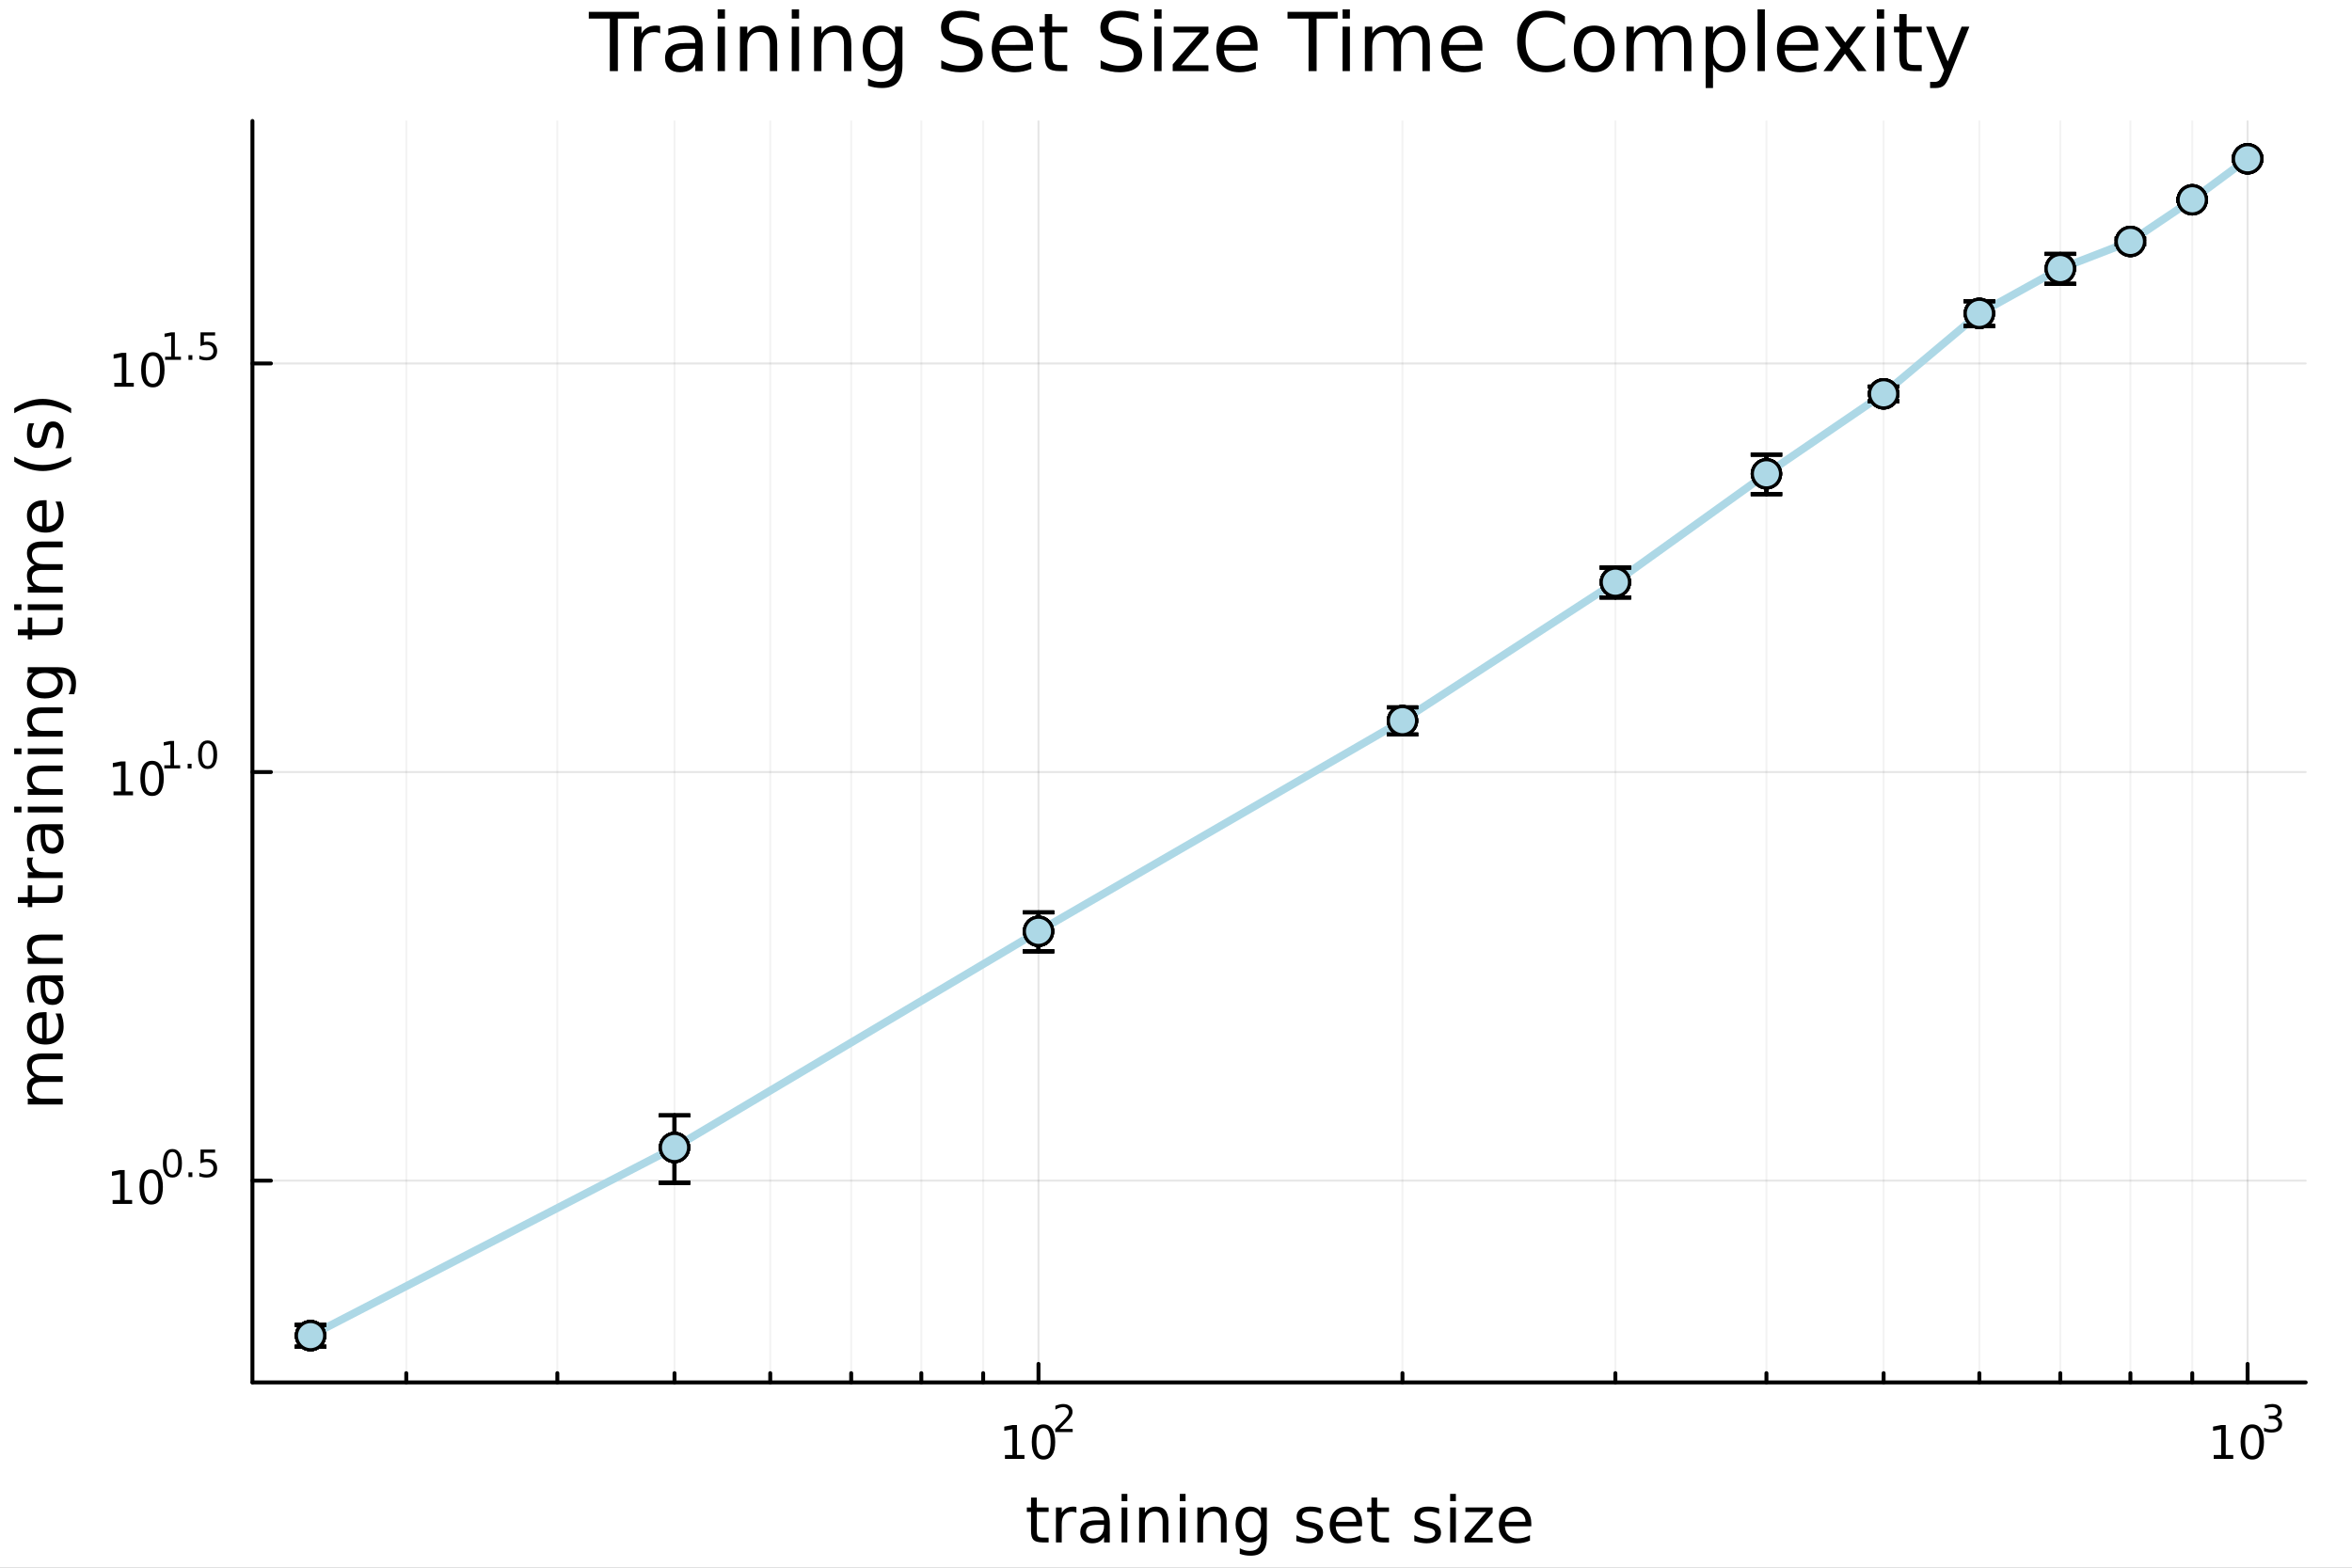 <?xml version="1.0" encoding="utf-8"?>
<svg xmlns="http://www.w3.org/2000/svg" xmlns:xlink="http://www.w3.org/1999/xlink" width="600" height="400" viewBox="0 0 2400 1600">
<rect x="0" y="0" width="2400" height="1600" fill="#808080" stroke="none"/>
<defs>
  <clipPath id="clip500">
    <rect x="0" y="0" width="2400" height="1600"/>
  </clipPath>
</defs>
<path clip-path="url(#clip500)" d="M0 1600 L2400 1600 L2400 8.88178e-14 L0 8.88178e-14  Z" fill="#ffffff" fill-rule="evenodd" fill-opacity="1"/>
<defs>
  <clipPath id="clip501">
    <rect x="480" y="0" width="1681" height="1600"/>
  </clipPath>
</defs>
<path clip-path="url(#clip500)" d="M257.579 1410.9 L2352.76 1410.9 L2352.76 123.472 L257.579 123.472  Z" fill="#ffffff" fill-rule="evenodd" fill-opacity="1"/>
<defs>
  <clipPath id="clip502">
    <rect x="257" y="123" width="2096" height="1288"/>
  </clipPath>
</defs>
<polyline clip-path="url(#clip502)" style="stroke:#000000; stroke-linecap:round; stroke-linejoin:round; stroke-width:2; stroke-opacity:0.05; fill:none" points="414.568,1410.9 414.568,123.472 "/>
<polyline clip-path="url(#clip502)" style="stroke:#000000; stroke-linecap:round; stroke-linejoin:round; stroke-width:2; stroke-opacity:0.05; fill:none" points="568.714,1410.9 568.714,123.472 "/>
<polyline clip-path="url(#clip502)" style="stroke:#000000; stroke-linecap:round; stroke-linejoin:round; stroke-width:2; stroke-opacity:0.05; fill:none" points="688.28,1410.9 688.28,123.472 "/>
<polyline clip-path="url(#clip502)" style="stroke:#000000; stroke-linecap:round; stroke-linejoin:round; stroke-width:2; stroke-opacity:0.05; fill:none" points="785.971,1410.9 785.971,123.472 "/>
<polyline clip-path="url(#clip502)" style="stroke:#000000; stroke-linecap:round; stroke-linejoin:round; stroke-width:2; stroke-opacity:0.05; fill:none" points="868.569,1410.9 868.569,123.472 "/>
<polyline clip-path="url(#clip502)" style="stroke:#000000; stroke-linecap:round; stroke-linejoin:round; stroke-width:2; stroke-opacity:0.05; fill:none" points="940.118,1410.9 940.118,123.472 "/>
<polyline clip-path="url(#clip502)" style="stroke:#000000; stroke-linecap:round; stroke-linejoin:round; stroke-width:2; stroke-opacity:0.05; fill:none" points="1003.23,1410.9 1003.23,123.472 "/>
<polyline clip-path="url(#clip502)" style="stroke:#000000; stroke-linecap:round; stroke-linejoin:round; stroke-width:2; stroke-opacity:0.05; fill:none" points="1431.09,1410.9 1431.09,123.472 "/>
<polyline clip-path="url(#clip502)" style="stroke:#000000; stroke-linecap:round; stroke-linejoin:round; stroke-width:2; stroke-opacity:0.05; fill:none" points="1648.34,1410.9 1648.34,123.472 "/>
<polyline clip-path="url(#clip502)" style="stroke:#000000; stroke-linecap:round; stroke-linejoin:round; stroke-width:2; stroke-opacity:0.05; fill:none" points="1802.49,1410.9 1802.49,123.472 "/>
<polyline clip-path="url(#clip502)" style="stroke:#000000; stroke-linecap:round; stroke-linejoin:round; stroke-width:2; stroke-opacity:0.05; fill:none" points="1922.06,1410.9 1922.06,123.472 "/>
<polyline clip-path="url(#clip502)" style="stroke:#000000; stroke-linecap:round; stroke-linejoin:round; stroke-width:2; stroke-opacity:0.05; fill:none" points="2019.75,1410.9 2019.75,123.472 "/>
<polyline clip-path="url(#clip502)" style="stroke:#000000; stroke-linecap:round; stroke-linejoin:round; stroke-width:2; stroke-opacity:0.05; fill:none" points="2102.34,1410.9 2102.34,123.472 "/>
<polyline clip-path="url(#clip502)" style="stroke:#000000; stroke-linecap:round; stroke-linejoin:round; stroke-width:2; stroke-opacity:0.05; fill:none" points="2173.89,1410.9 2173.89,123.472 "/>
<polyline clip-path="url(#clip502)" style="stroke:#000000; stroke-linecap:round; stroke-linejoin:round; stroke-width:2; stroke-opacity:0.05; fill:none" points="2237,1410.9 2237,123.472 "/>
<polyline clip-path="url(#clip502)" style="stroke:#000000; stroke-linecap:round; stroke-linejoin:round; stroke-width:2; stroke-opacity:0.1; fill:none" points="1059.68,1410.9 1059.68,123.472 "/>
<polyline clip-path="url(#clip502)" style="stroke:#000000; stroke-linecap:round; stroke-linejoin:round; stroke-width:2; stroke-opacity:0.1; fill:none" points="2293.46,1410.9 2293.46,123.472 "/>
<polyline clip-path="url(#clip502)" style="stroke:#000000; stroke-linecap:round; stroke-linejoin:round; stroke-width:2; stroke-opacity:0.1; fill:none" points="257.579,1204.98 2352.76,1204.98 "/>
<polyline clip-path="url(#clip502)" style="stroke:#000000; stroke-linecap:round; stroke-linejoin:round; stroke-width:2; stroke-opacity:0.1; fill:none" points="257.579,787.966 2352.76,787.966 "/>
<polyline clip-path="url(#clip502)" style="stroke:#000000; stroke-linecap:round; stroke-linejoin:round; stroke-width:2; stroke-opacity:0.1; fill:none" points="257.579,370.948 2352.76,370.948 "/>
<polyline clip-path="url(#clip500)" style="stroke:#000000; stroke-linecap:round; stroke-linejoin:round; stroke-width:4; stroke-opacity:1; fill:none" points="257.579,1410.9 2352.76,1410.9 "/>
<polyline clip-path="url(#clip500)" style="stroke:#000000; stroke-linecap:round; stroke-linejoin:round; stroke-width:4; stroke-opacity:1; fill:none" points="1059.68,1410.9 1059.68,1392 "/>
<polyline clip-path="url(#clip500)" style="stroke:#000000; stroke-linecap:round; stroke-linejoin:round; stroke-width:4; stroke-opacity:1; fill:none" points="2293.46,1410.9 2293.46,1392 "/>
<polyline clip-path="url(#clip500)" style="stroke:#000000; stroke-linecap:round; stroke-linejoin:round; stroke-width:4; stroke-opacity:1; fill:none" points="414.568,1410.9 414.568,1401.45 "/>
<polyline clip-path="url(#clip500)" style="stroke:#000000; stroke-linecap:round; stroke-linejoin:round; stroke-width:4; stroke-opacity:1; fill:none" points="568.714,1410.9 568.714,1401.45 "/>
<polyline clip-path="url(#clip500)" style="stroke:#000000; stroke-linecap:round; stroke-linejoin:round; stroke-width:4; stroke-opacity:1; fill:none" points="688.28,1410.9 688.28,1401.45 "/>
<polyline clip-path="url(#clip500)" style="stroke:#000000; stroke-linecap:round; stroke-linejoin:round; stroke-width:4; stroke-opacity:1; fill:none" points="785.971,1410.9 785.971,1401.45 "/>
<polyline clip-path="url(#clip500)" style="stroke:#000000; stroke-linecap:round; stroke-linejoin:round; stroke-width:4; stroke-opacity:1; fill:none" points="868.569,1410.9 868.569,1401.45 "/>
<polyline clip-path="url(#clip500)" style="stroke:#000000; stroke-linecap:round; stroke-linejoin:round; stroke-width:4; stroke-opacity:1; fill:none" points="940.118,1410.9 940.118,1401.45 "/>
<polyline clip-path="url(#clip500)" style="stroke:#000000; stroke-linecap:round; stroke-linejoin:round; stroke-width:4; stroke-opacity:1; fill:none" points="1003.23,1410.9 1003.23,1401.45 "/>
<polyline clip-path="url(#clip500)" style="stroke:#000000; stroke-linecap:round; stroke-linejoin:round; stroke-width:4; stroke-opacity:1; fill:none" points="1431.09,1410.9 1431.09,1401.45 "/>
<polyline clip-path="url(#clip500)" style="stroke:#000000; stroke-linecap:round; stroke-linejoin:round; stroke-width:4; stroke-opacity:1; fill:none" points="1648.34,1410.9 1648.34,1401.45 "/>
<polyline clip-path="url(#clip500)" style="stroke:#000000; stroke-linecap:round; stroke-linejoin:round; stroke-width:4; stroke-opacity:1; fill:none" points="1802.49,1410.9 1802.49,1401.45 "/>
<polyline clip-path="url(#clip500)" style="stroke:#000000; stroke-linecap:round; stroke-linejoin:round; stroke-width:4; stroke-opacity:1; fill:none" points="1922.06,1410.9 1922.06,1401.45 "/>
<polyline clip-path="url(#clip500)" style="stroke:#000000; stroke-linecap:round; stroke-linejoin:round; stroke-width:4; stroke-opacity:1; fill:none" points="2019.75,1410.9 2019.75,1401.45 "/>
<polyline clip-path="url(#clip500)" style="stroke:#000000; stroke-linecap:round; stroke-linejoin:round; stroke-width:4; stroke-opacity:1; fill:none" points="2102.34,1410.9 2102.34,1401.45 "/>
<polyline clip-path="url(#clip500)" style="stroke:#000000; stroke-linecap:round; stroke-linejoin:round; stroke-width:4; stroke-opacity:1; fill:none" points="2173.89,1410.9 2173.89,1401.45 "/>
<polyline clip-path="url(#clip500)" style="stroke:#000000; stroke-linecap:round; stroke-linejoin:round; stroke-width:4; stroke-opacity:1; fill:none" points="2237,1410.9 2237,1401.45 "/>
<path clip-path="url(#clip500)" d="M1025.46 1485.02 L1033.09 1485.02 L1033.09 1458.66 L1024.78 1460.32 L1024.78 1456.06 L1033.05 1454.4 L1037.72 1454.4 L1037.72 1485.02 L1045.36 1485.02 L1045.36 1488.96 L1025.46 1488.96 L1025.46 1485.02 Z" fill="#000000" fill-rule="nonzero" fill-opacity="1" /><path clip-path="url(#clip500)" d="M1064.81 1457.48 Q1061.2 1457.48 1059.37 1461.04 Q1057.56 1464.58 1057.56 1471.71 Q1057.56 1478.82 1059.37 1482.38 Q1061.2 1485.92 1064.81 1485.92 Q1068.44 1485.92 1070.25 1482.38 Q1072.08 1478.82 1072.08 1471.71 Q1072.08 1464.58 1070.25 1461.04 Q1068.44 1457.48 1064.81 1457.48 M1064.81 1453.77 Q1070.62 1453.77 1073.67 1458.38 Q1076.75 1462.96 1076.75 1471.71 Q1076.75 1480.44 1073.67 1485.04 Q1070.62 1489.63 1064.81 1489.63 Q1059 1489.63 1055.92 1485.04 Q1052.86 1480.44 1052.86 1471.71 Q1052.86 1462.96 1055.92 1458.38 Q1059 1453.77 1064.81 1453.77 Z" fill="#000000" fill-rule="nonzero" fill-opacity="1" /><path clip-path="url(#clip500)" d="M1081.32 1458.35 L1094.58 1458.35 L1094.58 1461.55 L1076.75 1461.55 L1076.75 1458.35 Q1078.91 1456.11 1082.64 1452.35 Q1086.38 1448.57 1087.34 1447.48 Q1089.16 1445.43 1089.88 1444.02 Q1090.61 1442.59 1090.61 1441.22 Q1090.61 1438.98 1089.03 1437.57 Q1087.47 1436.16 1084.95 1436.16 Q1083.17 1436.16 1081.17 1436.78 Q1079.2 1437.4 1076.94 1438.66 L1076.94 1434.82 Q1079.23 1433.9 1081.23 1433.43 Q1083.22 1432.96 1084.88 1432.96 Q1089.24 1432.96 1091.84 1435.14 Q1094.43 1437.32 1094.43 1440.97 Q1094.43 1442.7 1093.77 1444.26 Q1093.13 1445.8 1091.42 1447.91 Q1090.95 1448.46 1088.43 1451.07 Q1085.91 1453.67 1081.32 1458.35 Z" fill="#000000" fill-rule="nonzero" fill-opacity="1" /><path clip-path="url(#clip500)" d="M2258.9 1485.02 L2266.54 1485.02 L2266.54 1458.66 L2258.23 1460.32 L2258.23 1456.06 L2266.49 1454.4 L2271.17 1454.4 L2271.17 1485.02 L2278.81 1485.02 L2278.81 1488.96 L2258.9 1488.96 L2258.9 1485.02 Z" fill="#000000" fill-rule="nonzero" fill-opacity="1" /><path clip-path="url(#clip500)" d="M2298.25 1457.48 Q2294.64 1457.48 2292.81 1461.04 Q2291.01 1464.58 2291.01 1471.71 Q2291.01 1478.82 2292.81 1482.38 Q2294.64 1485.92 2298.25 1485.92 Q2301.89 1485.92 2303.69 1482.38 Q2305.52 1478.82 2305.52 1471.71 Q2305.52 1464.58 2303.69 1461.04 Q2301.89 1457.48 2298.25 1457.48 M2298.25 1453.77 Q2304.06 1453.77 2307.12 1458.38 Q2310.2 1462.96 2310.2 1471.71 Q2310.2 1480.44 2307.12 1485.04 Q2304.06 1489.63 2298.25 1489.63 Q2292.44 1489.63 2289.36 1485.04 Q2286.31 1480.44 2286.31 1471.71 Q2286.31 1462.96 2289.36 1458.38 Q2292.44 1453.77 2298.25 1453.77 Z" fill="#000000" fill-rule="nonzero" fill-opacity="1" /><path clip-path="url(#clip500)" d="M2322.89 1446.41 Q2325.62 1446.99 2327.14 1448.83 Q2328.69 1450.68 2328.69 1453.38 Q2328.69 1457.54 2325.83 1459.82 Q2322.97 1462.09 2317.7 1462.09 Q2315.93 1462.09 2314.05 1461.73 Q2312.19 1461.4 2310.2 1460.7 L2310.2 1457.03 Q2311.78 1457.95 2313.66 1458.42 Q2315.54 1458.89 2317.59 1458.89 Q2321.16 1458.89 2323.02 1457.48 Q2324.91 1456.07 2324.91 1453.38 Q2324.91 1450.9 2323.16 1449.51 Q2321.43 1448.1 2318.32 1448.1 L2315.05 1448.1 L2315.05 1444.98 L2318.47 1444.98 Q2321.28 1444.98 2322.76 1443.87 Q2324.25 1442.74 2324.25 1440.63 Q2324.25 1438.47 2322.71 1437.32 Q2321.18 1436.16 2318.32 1436.16 Q2316.76 1436.16 2314.98 1436.49 Q2313.19 1436.83 2311.04 1437.55 L2311.04 1434.16 Q2313.21 1433.56 2315.09 1433.26 Q2316.99 1432.96 2318.66 1432.96 Q2322.99 1432.96 2325.51 1434.93 Q2328.03 1436.89 2328.03 1440.24 Q2328.03 1442.57 2326.69 1444.19 Q2325.36 1445.79 2322.89 1446.41 Z" fill="#000000" fill-rule="nonzero" fill-opacity="1" /><path clip-path="url(#clip500)" d="M1057.97 1528.42 L1057.97 1538.54 L1070.03 1538.54 L1070.03 1543.09 L1057.97 1543.09 L1057.97 1562.44 Q1057.97 1566.8 1059.15 1568.04 Q1060.36 1569.28 1064.02 1569.28 L1070.03 1569.28 L1070.03 1574.19 L1064.02 1574.19 Q1057.24 1574.19 1054.66 1571.67 Q1052.08 1569.12 1052.08 1562.44 L1052.08 1543.09 L1047.79 1543.09 L1047.79 1538.54 L1052.08 1538.54 L1052.08 1528.42 L1057.97 1528.42 Z" fill="#000000" fill-rule="nonzero" fill-opacity="1" /><path clip-path="url(#clip500)" d="M1098.39 1544.01 Q1097.41 1543.44 1096.23 1543.18 Q1095.08 1542.9 1093.68 1542.9 Q1088.72 1542.9 1086.04 1546.14 Q1083.4 1549.36 1083.4 1555.41 L1083.4 1574.19 L1077.51 1574.19 L1077.51 1538.54 L1083.4 1538.54 L1083.4 1544.08 Q1085.25 1540.83 1088.21 1539.27 Q1091.17 1537.68 1095.4 1537.68 Q1096.01 1537.68 1096.74 1537.77 Q1097.47 1537.84 1098.36 1538 L1098.39 1544.01 Z" fill="#000000" fill-rule="nonzero" fill-opacity="1" /><path clip-path="url(#clip500)" d="M1120.74 1556.27 Q1113.64 1556.27 1110.9 1557.89 Q1108.16 1559.51 1108.16 1563.43 Q1108.16 1566.55 1110.2 1568.39 Q1112.27 1570.21 1115.8 1570.21 Q1120.67 1570.21 1123.6 1566.77 Q1126.56 1563.3 1126.56 1557.57 L1126.56 1556.27 L1120.74 1556.27 M1132.42 1553.85 L1132.42 1574.19 L1126.56 1574.19 L1126.56 1568.77 Q1124.56 1572.02 1121.56 1573.58 Q1118.57 1575.11 1114.24 1575.11 Q1108.77 1575.11 1105.52 1572.05 Q1102.31 1568.97 1102.31 1563.81 Q1102.31 1557.79 1106.32 1554.74 Q1110.36 1551.68 1118.35 1551.68 L1126.56 1551.68 L1126.56 1551.11 Q1126.56 1547.07 1123.89 1544.87 Q1121.25 1542.64 1116.44 1542.64 Q1113.38 1542.64 1110.49 1543.38 Q1107.59 1544.11 1104.92 1545.57 L1104.92 1540.16 Q1108.13 1538.92 1111.16 1538.31 Q1114.18 1537.68 1117.04 1537.68 Q1124.78 1537.68 1128.6 1541.69 Q1132.42 1545.7 1132.42 1553.85 Z" fill="#000000" fill-rule="nonzero" fill-opacity="1" /><path clip-path="url(#clip500)" d="M1144.48 1538.54 L1150.34 1538.54 L1150.34 1574.19 L1144.48 1574.19 L1144.48 1538.54 M1144.48 1524.66 L1150.34 1524.66 L1150.34 1532.08 L1144.48 1532.08 L1144.48 1524.66 Z" fill="#000000" fill-rule="nonzero" fill-opacity="1" /><path clip-path="url(#clip500)" d="M1192.22 1552.67 L1192.22 1574.19 L1186.37 1574.19 L1186.37 1552.86 Q1186.37 1547.8 1184.39 1545.29 Q1182.42 1542.77 1178.47 1542.77 Q1173.73 1542.77 1170.99 1545.79 Q1168.26 1548.82 1168.26 1554.04 L1168.26 1574.19 L1162.37 1574.19 L1162.37 1538.54 L1168.26 1538.54 L1168.26 1544.08 Q1170.36 1540.86 1173.19 1539.27 Q1176.05 1537.68 1179.78 1537.68 Q1185.92 1537.68 1189.07 1541.5 Q1192.22 1545.29 1192.22 1552.67 Z" fill="#000000" fill-rule="nonzero" fill-opacity="1" /><path clip-path="url(#clip500)" d="M1203.9 1538.54 L1209.76 1538.54 L1209.76 1574.19 L1203.9 1574.19 L1203.9 1538.54 M1203.9 1524.66 L1209.76 1524.66 L1209.76 1532.08 L1203.9 1532.08 L1203.9 1524.66 Z" fill="#000000" fill-rule="nonzero" fill-opacity="1" /><path clip-path="url(#clip500)" d="M1251.65 1552.67 L1251.65 1574.19 L1245.79 1574.19 L1245.79 1552.86 Q1245.79 1547.8 1243.82 1545.29 Q1241.84 1542.77 1237.9 1542.77 Q1233.16 1542.77 1230.42 1545.79 Q1227.68 1548.82 1227.68 1554.04 L1227.68 1574.19 L1221.79 1574.19 L1221.79 1538.54 L1227.68 1538.54 L1227.68 1544.08 Q1229.78 1540.86 1232.61 1539.27 Q1235.48 1537.68 1239.2 1537.68 Q1245.35 1537.68 1248.5 1541.5 Q1251.65 1545.29 1251.65 1552.67 Z" fill="#000000" fill-rule="nonzero" fill-opacity="1" /><path clip-path="url(#clip500)" d="M1286.79 1555.95 Q1286.79 1549.58 1284.14 1546.08 Q1281.53 1542.58 1276.79 1542.58 Q1272.08 1542.58 1269.44 1546.08 Q1266.83 1549.58 1266.83 1555.95 Q1266.83 1562.28 1269.44 1565.78 Q1272.08 1569.28 1276.79 1569.28 Q1281.53 1569.28 1284.14 1565.78 Q1286.79 1562.28 1286.79 1555.95 M1292.64 1569.76 Q1292.64 1578.86 1288.6 1583.29 Q1284.56 1587.74 1276.22 1587.74 Q1273.13 1587.74 1270.39 1587.27 Q1267.66 1586.82 1265.08 1585.87 L1265.08 1580.17 Q1267.66 1581.57 1270.17 1582.24 Q1272.69 1582.91 1275.3 1582.91 Q1281.06 1582.91 1283.92 1579.88 Q1286.79 1576.89 1286.79 1570.81 L1286.79 1567.92 Q1284.97 1571.07 1282.14 1572.63 Q1279.31 1574.19 1275.36 1574.19 Q1268.8 1574.19 1264.79 1569.19 Q1260.78 1564.19 1260.78 1555.95 Q1260.78 1547.67 1264.79 1542.68 Q1268.8 1537.68 1275.36 1537.68 Q1279.31 1537.68 1282.14 1539.24 Q1284.97 1540.8 1286.79 1543.95 L1286.79 1538.54 L1292.64 1538.54 L1292.64 1569.76 Z" fill="#000000" fill-rule="nonzero" fill-opacity="1" /><path clip-path="url(#clip500)" d="M1348.15 1539.59 L1348.15 1545.13 Q1345.67 1543.85 1343 1543.22 Q1340.32 1542.58 1337.46 1542.58 Q1333.1 1542.58 1330.9 1543.92 Q1328.74 1545.25 1328.74 1547.93 Q1328.74 1549.96 1330.3 1551.14 Q1331.86 1552.29 1336.57 1553.34 L1338.57 1553.78 Q1344.81 1555.12 1347.42 1557.57 Q1350.06 1559.99 1350.06 1564.35 Q1350.06 1569.32 1346.11 1572.21 Q1342.2 1575.11 1335.32 1575.11 Q1332.46 1575.11 1329.34 1574.54 Q1326.25 1573.99 1322.82 1572.88 L1322.82 1566.83 Q1326.06 1568.52 1329.21 1569.38 Q1332.36 1570.21 1335.45 1570.21 Q1339.59 1570.21 1341.82 1568.81 Q1344.05 1567.37 1344.05 1564.8 Q1344.05 1562.41 1342.42 1561.14 Q1340.83 1559.86 1335.39 1558.68 L1333.35 1558.21 Q1327.91 1557.06 1325.49 1554.71 Q1323.07 1552.32 1323.07 1548.18 Q1323.07 1543.15 1326.64 1540.42 Q1330.2 1537.68 1336.76 1537.68 Q1340 1537.68 1342.87 1538.16 Q1345.73 1538.63 1348.15 1539.59 Z" fill="#000000" fill-rule="nonzero" fill-opacity="1" /><path clip-path="url(#clip500)" d="M1389.88 1554.9 L1389.88 1557.76 L1362.95 1557.76 Q1363.33 1563.81 1366.58 1566.99 Q1369.86 1570.14 1375.68 1570.14 Q1379.06 1570.14 1382.21 1569.32 Q1385.39 1568.49 1388.51 1566.83 L1388.51 1572.37 Q1385.36 1573.71 1382.05 1574.41 Q1378.74 1575.11 1375.33 1575.11 Q1366.8 1575.11 1361.81 1570.14 Q1356.84 1565.18 1356.84 1556.71 Q1356.84 1547.96 1361.55 1542.83 Q1366.29 1537.68 1374.31 1537.68 Q1381.51 1537.68 1385.68 1542.33 Q1389.88 1546.94 1389.88 1554.9 M1384.02 1553.18 Q1383.96 1548.37 1381.32 1545.51 Q1378.71 1542.64 1374.38 1542.64 Q1369.48 1542.64 1366.52 1545.41 Q1363.59 1548.18 1363.14 1553.21 L1384.02 1553.18 Z" fill="#000000" fill-rule="nonzero" fill-opacity="1" /><path clip-path="url(#clip500)" d="M1405.28 1528.42 L1405.28 1538.54 L1417.35 1538.54 L1417.35 1543.09 L1405.28 1543.09 L1405.28 1562.44 Q1405.28 1566.8 1406.46 1568.04 Q1407.67 1569.28 1411.33 1569.28 L1417.35 1569.28 L1417.35 1574.19 L1411.33 1574.19 Q1404.55 1574.19 1401.97 1571.67 Q1399.4 1569.12 1399.4 1562.44 L1399.4 1543.09 L1395.1 1543.09 L1395.1 1538.54 L1399.4 1538.54 L1399.4 1528.42 L1405.28 1528.42 Z" fill="#000000" fill-rule="nonzero" fill-opacity="1" /><path clip-path="url(#clip500)" d="M1468.5 1539.59 L1468.5 1545.13 Q1466.01 1543.85 1463.34 1543.22 Q1460.67 1542.58 1457.8 1542.58 Q1453.44 1542.58 1451.24 1543.92 Q1449.08 1545.25 1449.08 1547.93 Q1449.08 1549.96 1450.64 1551.14 Q1452.2 1552.29 1456.91 1553.34 L1458.92 1553.78 Q1465.15 1555.12 1467.76 1557.57 Q1470.41 1559.99 1470.41 1564.35 Q1470.41 1569.32 1466.46 1572.21 Q1462.54 1575.11 1455.67 1575.11 Q1452.8 1575.11 1449.68 1574.54 Q1446.6 1573.99 1443.16 1572.88 L1443.16 1566.83 Q1446.41 1568.52 1449.56 1569.38 Q1452.71 1570.21 1455.8 1570.21 Q1459.93 1570.21 1462.16 1568.81 Q1464.39 1567.37 1464.39 1564.8 Q1464.39 1562.41 1462.77 1561.14 Q1461.17 1559.86 1455.73 1558.68 L1453.7 1558.21 Q1448.25 1557.06 1445.83 1554.71 Q1443.41 1552.32 1443.41 1548.18 Q1443.41 1543.15 1446.98 1540.42 Q1450.54 1537.68 1457.1 1537.68 Q1460.35 1537.68 1463.21 1538.16 Q1466.08 1538.63 1468.5 1539.59 Z" fill="#000000" fill-rule="nonzero" fill-opacity="1" /><path clip-path="url(#clip500)" d="M1479.73 1538.54 L1485.59 1538.54 L1485.59 1574.19 L1479.73 1574.19 L1479.73 1538.54 M1479.73 1524.66 L1485.59 1524.66 L1485.59 1532.08 L1479.73 1532.08 L1479.73 1524.66 Z" fill="#000000" fill-rule="nonzero" fill-opacity="1" /><path clip-path="url(#clip500)" d="M1495.3 1538.54 L1523.11 1538.54 L1523.11 1543.88 L1501.09 1569.51 L1523.11 1569.51 L1523.11 1574.19 L1494.5 1574.19 L1494.5 1568.84 L1516.52 1543.22 L1495.3 1543.22 L1495.3 1538.54 Z" fill="#000000" fill-rule="nonzero" fill-opacity="1" /><path clip-path="url(#clip500)" d="M1562.55 1554.9 L1562.55 1557.76 L1535.62 1557.76 Q1536 1563.81 1539.25 1566.99 Q1542.53 1570.14 1548.35 1570.14 Q1551.73 1570.14 1554.88 1569.32 Q1558.06 1568.49 1561.18 1566.83 L1561.18 1572.37 Q1558.03 1573.71 1554.72 1574.41 Q1551.41 1575.11 1548 1575.11 Q1539.47 1575.11 1534.48 1570.14 Q1529.51 1565.18 1529.51 1556.71 Q1529.51 1547.96 1534.22 1542.83 Q1538.96 1537.68 1546.98 1537.68 Q1554.18 1537.68 1558.35 1542.33 Q1562.55 1546.94 1562.55 1554.9 M1556.69 1553.18 Q1556.63 1548.37 1553.99 1545.51 Q1551.38 1542.64 1547.05 1542.64 Q1542.15 1542.64 1539.19 1545.41 Q1536.26 1548.18 1535.81 1553.21 L1556.69 1553.18 Z" fill="#000000" fill-rule="nonzero" fill-opacity="1" /><polyline clip-path="url(#clip500)" style="stroke:#000000; stroke-linecap:round; stroke-linejoin:round; stroke-width:4; stroke-opacity:1; fill:none" points="257.579,1410.9 257.579,123.472 "/>
<polyline clip-path="url(#clip500)" style="stroke:#000000; stroke-linecap:round; stroke-linejoin:round; stroke-width:4; stroke-opacity:1; fill:none" points="257.579,1204.98 276.476,1204.98 "/>
<polyline clip-path="url(#clip500)" style="stroke:#000000; stroke-linecap:round; stroke-linejoin:round; stroke-width:4; stroke-opacity:1; fill:none" points="257.579,787.966 276.476,787.966 "/>
<polyline clip-path="url(#clip500)" style="stroke:#000000; stroke-linecap:round; stroke-linejoin:round; stroke-width:4; stroke-opacity:1; fill:none" points="257.579,370.948 276.476,370.948 "/>
<path clip-path="url(#clip500)" d="M114.931 1224.78 L122.57 1224.78 L122.57 1198.41 L114.26 1200.08 L114.26 1195.82 L122.524 1194.15 L127.2 1194.15 L127.2 1224.78 L134.839 1224.78 L134.839 1228.71 L114.931 1228.71 L114.931 1224.78 Z" fill="#000000" fill-rule="nonzero" fill-opacity="1" /><path clip-path="url(#clip500)" d="M154.283 1197.23 Q150.672 1197.23 148.843 1200.8 Q147.038 1204.34 147.038 1211.47 Q147.038 1218.57 148.843 1222.14 Q150.672 1225.68 154.283 1225.68 Q157.917 1225.68 159.723 1222.14 Q161.552 1218.57 161.552 1211.47 Q161.552 1204.34 159.723 1200.8 Q157.917 1197.23 154.283 1197.23 M154.283 1193.53 Q160.093 1193.53 163.149 1198.13 Q166.227 1202.72 166.227 1211.47 Q166.227 1220.19 163.149 1224.8 Q160.093 1229.38 154.283 1229.38 Q148.473 1229.38 145.394 1224.8 Q142.339 1220.19 142.339 1211.47 Q142.339 1202.72 145.394 1198.13 Q148.473 1193.53 154.283 1193.53 Z" fill="#000000" fill-rule="nonzero" fill-opacity="1" /><path clip-path="url(#clip500)" d="M175.932 1175.72 Q172.998 1175.72 171.512 1178.62 Q170.045 1181.5 170.045 1187.29 Q170.045 1193.06 171.512 1195.96 Q172.998 1198.84 175.932 1198.84 Q178.885 1198.84 180.352 1195.96 Q181.838 1193.06 181.838 1187.29 Q181.838 1181.5 180.352 1178.62 Q178.885 1175.72 175.932 1175.72 M175.932 1172.71 Q180.653 1172.71 183.136 1176.46 Q185.637 1180.18 185.637 1187.29 Q185.637 1194.38 183.136 1198.12 Q180.653 1201.85 175.932 1201.85 Q171.212 1201.85 168.71 1198.12 Q166.227 1194.38 166.227 1187.29 Q166.227 1180.18 168.71 1176.46 Q171.212 1172.71 175.932 1172.71 Z" fill="#000000" fill-rule="nonzero" fill-opacity="1" /><path clip-path="url(#clip500)" d="M192.314 1196.52 L196.282 1196.52 L196.282 1201.3 L192.314 1201.3 L192.314 1196.52 Z" fill="#000000" fill-rule="nonzero" fill-opacity="1" /><path clip-path="url(#clip500)" d="M204.595 1173.22 L219.51 1173.22 L219.51 1176.42 L208.075 1176.42 L208.075 1183.3 Q208.902 1183.02 209.73 1182.89 Q210.557 1182.74 211.385 1182.74 Q216.087 1182.74 218.833 1185.32 Q221.579 1187.89 221.579 1192.29 Q221.579 1196.83 218.758 1199.35 Q215.936 1201.85 210.802 1201.85 Q209.034 1201.85 207.191 1201.55 Q205.366 1201.25 203.41 1200.64 L203.41 1196.83 Q205.103 1197.75 206.909 1198.2 Q208.714 1198.65 210.727 1198.65 Q213.98 1198.65 215.88 1196.94 Q217.78 1195.23 217.78 1192.29 Q217.78 1189.36 215.88 1187.65 Q213.98 1185.94 210.727 1185.94 Q209.203 1185.94 207.68 1186.27 Q206.175 1186.61 204.595 1187.33 L204.595 1173.22 Z" fill="#000000" fill-rule="nonzero" fill-opacity="1" /><path clip-path="url(#clip500)" d="M115.815 807.759 L123.454 807.759 L123.454 781.393 L115.144 783.06 L115.144 778.801 L123.408 777.134 L128.084 777.134 L128.084 807.759 L135.723 807.759 L135.723 811.694 L115.815 811.694 L115.815 807.759 Z" fill="#000000" fill-rule="nonzero" fill-opacity="1" /><path clip-path="url(#clip500)" d="M155.167 780.213 Q151.556 780.213 149.727 783.777 Q147.922 787.319 147.922 794.449 Q147.922 801.555 149.727 805.12 Q151.556 808.662 155.167 808.662 Q158.801 808.662 160.607 805.12 Q162.436 801.555 162.436 794.449 Q162.436 787.319 160.607 783.777 Q158.801 780.213 155.167 780.213 M155.167 776.509 Q160.977 776.509 164.033 781.115 Q167.111 785.699 167.111 794.449 Q167.111 803.175 164.033 807.782 Q160.977 812.365 155.167 812.365 Q149.357 812.365 146.278 807.782 Q143.223 803.175 143.223 794.449 Q143.223 785.699 146.278 781.115 Q149.357 776.509 155.167 776.509 Z" fill="#000000" fill-rule="nonzero" fill-opacity="1" /><path clip-path="url(#clip500)" d="M167.657 781.086 L173.863 781.086 L173.863 759.664 L167.111 761.018 L167.111 757.558 L173.826 756.204 L177.625 756.204 L177.625 781.086 L183.832 781.086 L183.832 784.284 L167.657 784.284 L167.657 781.086 Z" fill="#000000" fill-rule="nonzero" fill-opacity="1" /><path clip-path="url(#clip500)" d="M191.505 779.506 L195.474 779.506 L195.474 784.284 L191.505 784.284 L191.505 779.506 Z" fill="#000000" fill-rule="nonzero" fill-opacity="1" /><path clip-path="url(#clip500)" d="M211.874 758.705 Q208.94 758.705 207.454 761.601 Q205.987 764.479 205.987 770.272 Q205.987 776.046 207.454 778.942 Q208.94 781.82 211.874 781.82 Q214.827 781.82 216.294 778.942 Q217.78 776.046 217.78 770.272 Q217.78 764.479 216.294 761.601 Q214.827 758.705 211.874 758.705 M211.874 755.696 Q216.595 755.696 219.077 759.438 Q221.579 763.162 221.579 770.272 Q221.579 777.362 219.077 781.105 Q216.595 784.829 211.874 784.829 Q207.153 784.829 204.652 781.105 Q202.169 777.362 202.169 770.272 Q202.169 763.162 204.652 759.438 Q207.153 755.696 211.874 755.696 Z" fill="#000000" fill-rule="nonzero" fill-opacity="1" /><path clip-path="url(#clip500)" d="M116.624 390.741 L124.263 390.741 L124.263 364.375 L115.953 366.042 L115.953 361.782 L124.217 360.116 L128.893 360.116 L128.893 390.741 L136.531 390.741 L136.531 394.676 L116.624 394.676 L116.624 390.741 Z" fill="#000000" fill-rule="nonzero" fill-opacity="1" /><path clip-path="url(#clip500)" d="M155.976 363.194 Q152.365 363.194 150.536 366.759 Q148.73 370.301 148.73 377.43 Q148.73 384.537 150.536 388.102 Q152.365 391.643 155.976 391.643 Q159.61 391.643 161.416 388.102 Q163.244 384.537 163.244 377.43 Q163.244 370.301 161.416 366.759 Q159.61 363.194 155.976 363.194 M155.976 359.491 Q161.786 359.491 164.841 364.097 Q167.92 368.68 167.92 377.43 Q167.92 386.157 164.841 390.764 Q161.786 395.347 155.976 395.347 Q150.166 395.347 147.087 390.764 Q144.031 386.157 144.031 377.43 Q144.031 368.68 147.087 364.097 Q150.166 359.491 155.976 359.491 Z" fill="#000000" fill-rule="nonzero" fill-opacity="1" /><path clip-path="url(#clip500)" d="M168.466 364.068 L174.672 364.068 L174.672 342.646 L167.92 344 L167.92 340.539 L174.635 339.185 L178.434 339.185 L178.434 364.068 L184.64 364.068 L184.64 367.265 L168.466 367.265 L168.466 364.068 Z" fill="#000000" fill-rule="nonzero" fill-opacity="1" /><path clip-path="url(#clip500)" d="M192.314 362.488 L196.282 362.488 L196.282 367.265 L192.314 367.265 L192.314 362.488 Z" fill="#000000" fill-rule="nonzero" fill-opacity="1" /><path clip-path="url(#clip500)" d="M204.595 339.185 L219.51 339.185 L219.51 342.383 L208.075 342.383 L208.075 349.266 Q208.902 348.984 209.73 348.853 Q210.557 348.702 211.385 348.702 Q216.087 348.702 218.833 351.279 Q221.579 353.855 221.579 358.256 Q221.579 362.789 218.758 365.309 Q215.936 367.811 210.802 367.811 Q209.034 367.811 207.191 367.51 Q205.366 367.209 203.41 366.607 L203.41 362.789 Q205.103 363.711 206.909 364.162 Q208.714 364.613 210.727 364.613 Q213.98 364.613 215.88 362.902 Q217.78 361.19 217.78 358.256 Q217.78 355.322 215.88 353.611 Q213.98 351.899 210.727 351.899 Q209.203 351.899 207.68 352.238 Q206.175 352.576 204.595 353.291 L204.595 339.185 Z" fill="#000000" fill-rule="nonzero" fill-opacity="1" /><path clip-path="url(#clip500)" d="M35.199 1099.27 Q31.253 1097.07 29.375 1094.02 Q27.497 1090.96 27.497 1086.82 Q27.497 1081.25 31.412 1078.23 Q35.295 1075.21 42.488 1075.21 L64.004 1075.21 L64.004 1081.09 L42.679 1081.09 Q37.555 1081.09 35.072 1082.91 Q32.589 1084.72 32.589 1088.45 Q32.589 1093 35.613 1095.64 Q38.637 1098.28 43.857 1098.28 L64.004 1098.28 L64.004 1104.17 L42.679 1104.17 Q37.523 1104.17 35.072 1105.98 Q32.589 1107.8 32.589 1111.59 Q32.589 1116.07 35.645 1118.71 Q38.669 1121.36 43.857 1121.36 L64.004 1121.36 L64.004 1127.24 L28.356 1127.24 L28.356 1121.36 L33.894 1121.36 Q30.616 1119.35 29.056 1116.55 Q27.497 1113.75 27.497 1109.9 Q27.497 1106.02 29.47 1103.31 Q31.444 1100.57 35.199 1099.27 Z" fill="#000000" fill-rule="nonzero" fill-opacity="1" /><path clip-path="url(#clip500)" d="M44.716 1033.03 L47.581 1033.03 L47.581 1059.96 Q53.628 1059.58 56.811 1056.33 Q59.962 1053.05 59.962 1047.23 Q59.962 1043.85 59.134 1040.7 Q58.307 1037.52 56.652 1034.4 L62.19 1034.4 Q63.527 1037.55 64.227 1040.86 Q64.927 1044.17 64.927 1047.58 Q64.927 1056.11 59.962 1061.1 Q54.997 1066.07 46.53 1066.07 Q37.777 1066.07 32.653 1061.36 Q27.497 1056.62 27.497 1048.6 Q27.497 1041.4 32.144 1037.23 Q36.759 1033.03 44.716 1033.03 M42.997 1038.89 Q38.191 1038.95 35.327 1041.59 Q32.462 1044.2 32.462 1048.53 Q32.462 1053.43 35.231 1056.39 Q38 1059.32 43.029 1059.77 L42.997 1038.89 Z" fill="#000000" fill-rule="nonzero" fill-opacity="1" /><path clip-path="url(#clip500)" d="M46.085 1007.22 Q46.085 1014.32 47.708 1017.05 Q49.331 1019.79 53.246 1019.79 Q56.365 1019.79 58.211 1017.75 Q60.026 1015.69 60.026 1012.15 Q60.026 1007.28 56.588 1004.35 Q53.119 1001.39 47.39 1001.39 L46.085 1001.39 L46.085 1007.22 M43.666 995.538 L64.004 995.538 L64.004 1001.39 L58.593 1001.39 Q61.84 1003.4 63.399 1006.39 Q64.927 1009.38 64.927 1013.71 Q64.927 1019.19 61.872 1022.43 Q58.784 1025.65 53.628 1025.65 Q47.612 1025.65 44.557 1021.64 Q41.501 1017.6 41.501 1009.61 L41.501 1001.39 L40.928 1001.39 Q36.886 1001.39 34.69 1004.07 Q32.462 1006.71 32.462 1011.52 Q32.462 1014.57 33.194 1017.47 Q33.926 1020.36 35.39 1023.04 L29.98 1023.04 Q28.738 1019.82 28.133 1016.8 Q27.497 1013.78 27.497 1010.91 Q27.497 1003.18 31.507 999.358 Q35.518 995.538 43.666 995.538 Z" fill="#000000" fill-rule="nonzero" fill-opacity="1" /><path clip-path="url(#clip500)" d="M42.488 953.843 L64.004 953.843 L64.004 959.699 L42.679 959.699 Q37.618 959.699 35.104 961.673 Q32.589 963.646 32.589 967.593 Q32.589 972.335 35.613 975.072 Q38.637 977.81 43.857 977.81 L64.004 977.81 L64.004 983.698 L28.356 983.698 L28.356 977.81 L33.894 977.81 Q30.68 975.709 29.088 972.876 Q27.497 970.012 27.497 966.288 Q27.497 960.145 31.316 956.994 Q35.104 953.843 42.488 953.843 Z" fill="#000000" fill-rule="nonzero" fill-opacity="1" /><path clip-path="url(#clip500)" d="M18.235 915.649 L28.356 915.649 L28.356 903.586 L32.908 903.586 L32.908 915.649 L52.259 915.649 Q56.62 915.649 57.861 914.471 Q59.103 913.261 59.103 909.601 L59.103 903.586 L64.004 903.586 L64.004 909.601 Q64.004 916.381 61.49 918.959 Q58.943 921.537 52.259 921.537 L32.908 921.537 L32.908 925.834 L28.356 925.834 L28.356 921.537 L18.235 921.537 L18.235 915.649 Z" fill="#000000" fill-rule="nonzero" fill-opacity="1" /><path clip-path="url(#clip500)" d="M33.831 875.226 Q33.258 876.213 33.003 877.391 Q32.717 878.537 32.717 879.937 Q32.717 884.902 35.963 887.576 Q39.178 890.218 45.225 890.218 L64.004 890.218 L64.004 896.106 L28.356 896.106 L28.356 890.218 L33.894 890.218 Q30.648 888.372 29.088 885.411 Q27.497 882.451 27.497 878.218 Q27.497 877.613 27.592 876.881 Q27.656 876.149 27.815 875.258 L33.831 875.226 Z" fill="#000000" fill-rule="nonzero" fill-opacity="1" /><path clip-path="url(#clip500)" d="M46.085 852.883 Q46.085 859.98 47.708 862.718 Q49.331 865.455 53.246 865.455 Q56.365 865.455 58.211 863.418 Q60.026 861.349 60.026 857.816 Q60.026 852.946 56.588 850.018 Q53.119 847.058 47.39 847.058 L46.085 847.058 L46.085 852.883 M43.666 841.202 L64.004 841.202 L64.004 847.058 L58.593 847.058 Q61.84 849.063 63.399 852.055 Q64.927 855.047 64.927 859.376 Q64.927 864.85 61.872 868.097 Q58.784 871.311 53.628 871.311 Q47.612 871.311 44.557 867.301 Q41.501 863.259 41.501 855.27 L41.501 847.058 L40.928 847.058 Q36.886 847.058 34.69 849.732 Q32.462 852.373 32.462 857.18 Q32.462 860.235 33.194 863.131 Q33.926 866.028 35.39 868.701 L29.98 868.701 Q28.738 865.487 28.133 862.463 Q27.497 859.439 27.497 856.575 Q27.497 848.84 31.507 845.021 Q35.518 841.202 43.666 841.202 Z" fill="#000000" fill-rule="nonzero" fill-opacity="1" /><path clip-path="url(#clip500)" d="M28.356 829.139 L28.356 823.282 L64.004 823.282 L64.004 829.139 L28.356 829.139 M14.479 829.139 L14.479 823.282 L21.895 823.282 L21.895 829.139 L14.479 829.139 Z" fill="#000000" fill-rule="nonzero" fill-opacity="1" /><path clip-path="url(#clip500)" d="M42.488 781.396 L64.004 781.396 L64.004 787.252 L42.679 787.252 Q37.618 787.252 35.104 789.226 Q32.589 791.199 32.589 795.146 Q32.589 799.888 35.613 802.625 Q38.637 805.363 43.857 805.363 L64.004 805.363 L64.004 811.251 L28.356 811.251 L28.356 805.363 L33.894 805.363 Q30.68 803.262 29.088 800.429 Q27.497 797.565 27.497 793.841 Q27.497 787.698 31.316 784.547 Q35.104 781.396 42.488 781.396 Z" fill="#000000" fill-rule="nonzero" fill-opacity="1" /><path clip-path="url(#clip500)" d="M28.356 769.715 L28.356 763.858 L64.004 763.858 L64.004 769.715 L28.356 769.715 M14.479 769.715 L14.479 763.858 L21.895 763.858 L21.895 769.715 L14.479 769.715 Z" fill="#000000" fill-rule="nonzero" fill-opacity="1" /><path clip-path="url(#clip500)" d="M42.488 721.972 L64.004 721.972 L64.004 727.828 L42.679 727.828 Q37.618 727.828 35.104 729.802 Q32.589 731.775 32.589 735.722 Q32.589 740.464 35.613 743.202 Q38.637 745.939 43.857 745.939 L64.004 745.939 L64.004 751.827 L28.356 751.827 L28.356 745.939 L33.894 745.939 Q30.68 743.838 29.088 741.005 Q27.497 738.141 27.497 734.417 Q27.497 728.274 31.316 725.123 Q35.104 721.972 42.488 721.972 Z" fill="#000000" fill-rule="nonzero" fill-opacity="1" /><path clip-path="url(#clip500)" d="M45.766 686.833 Q39.401 686.833 35.9 689.475 Q32.398 692.085 32.398 696.827 Q32.398 701.538 35.9 704.18 Q39.401 706.79 45.766 706.79 Q52.1 706.79 55.601 704.18 Q59.103 701.538 59.103 696.827 Q59.103 692.085 55.601 689.475 Q52.1 686.833 45.766 686.833 M59.58 680.977 Q68.683 680.977 73.107 685.019 Q77.563 689.061 77.563 697.4 Q77.563 700.488 77.086 703.225 Q76.64 705.962 75.685 708.54 L69.988 708.54 Q71.388 705.962 72.057 703.448 Q72.725 700.933 72.725 698.323 Q72.725 692.562 69.701 689.698 Q66.71 686.833 60.63 686.833 L57.734 686.833 Q60.885 688.647 62.445 691.48 Q64.004 694.313 64.004 698.26 Q64.004 704.816 59.007 708.827 Q54.01 712.837 45.766 712.837 Q37.491 712.837 32.494 708.827 Q27.497 704.816 27.497 698.26 Q27.497 694.313 29.056 691.48 Q30.616 688.647 33.767 686.833 L28.356 686.833 L28.356 680.977 L59.58 680.977 Z" fill="#000000" fill-rule="nonzero" fill-opacity="1" /><path clip-path="url(#clip500)" d="M18.235 642.401 L28.356 642.401 L28.356 630.338 L32.908 630.338 L32.908 642.401 L52.259 642.401 Q56.62 642.401 57.861 641.223 Q59.103 640.013 59.103 636.353 L59.103 630.338 L64.004 630.338 L64.004 636.353 Q64.004 643.133 61.49 645.711 Q58.943 648.289 52.259 648.289 L32.908 648.289 L32.908 652.586 L28.356 652.586 L28.356 648.289 L18.235 648.289 L18.235 642.401 Z" fill="#000000" fill-rule="nonzero" fill-opacity="1" /><path clip-path="url(#clip500)" d="M28.356 622.635 L28.356 616.779 L64.004 616.779 L64.004 622.635 L28.356 622.635 M14.479 622.635 L14.479 616.779 L21.895 616.779 L21.895 622.635 L14.479 622.635 Z" fill="#000000" fill-rule="nonzero" fill-opacity="1" /><path clip-path="url(#clip500)" d="M35.199 576.77 Q31.253 574.574 29.375 571.518 Q27.497 568.463 27.497 564.325 Q27.497 558.755 31.412 555.732 Q35.295 552.708 42.488 552.708 L64.004 552.708 L64.004 558.596 L42.679 558.596 Q37.555 558.596 35.072 560.41 Q32.589 562.225 32.589 565.948 Q32.589 570.5 35.613 573.142 Q38.637 575.784 43.857 575.784 L64.004 575.784 L64.004 581.672 L42.679 581.672 Q37.523 581.672 35.072 583.486 Q32.589 585.3 32.589 589.088 Q32.589 593.576 35.645 596.217 Q38.669 598.859 43.857 598.859 L64.004 598.859 L64.004 604.747 L28.356 604.747 L28.356 598.859 L33.894 598.859 Q30.616 596.854 29.056 594.053 Q27.497 591.252 27.497 587.401 Q27.497 583.518 29.47 580.812 Q31.444 578.075 35.199 576.77 Z" fill="#000000" fill-rule="nonzero" fill-opacity="1" /><path clip-path="url(#clip500)" d="M44.716 510.535 L47.581 510.535 L47.581 537.462 Q53.628 537.08 56.811 533.833 Q59.962 530.555 59.962 524.731 Q59.962 521.357 59.134 518.206 Q58.307 515.023 56.652 511.904 L62.19 511.904 Q63.527 515.055 64.227 518.365 Q64.927 521.675 64.927 525.081 Q64.927 533.611 59.962 538.608 Q54.997 543.573 46.53 543.573 Q37.777 543.573 32.653 538.862 Q27.497 534.12 27.497 526.099 Q27.497 518.906 32.144 514.736 Q36.759 510.535 44.716 510.535 M42.997 516.391 Q38.191 516.455 35.327 519.097 Q32.462 521.707 32.462 526.036 Q32.462 530.937 35.231 533.897 Q38 536.825 43.029 537.271 L42.997 516.391 Z" fill="#000000" fill-rule="nonzero" fill-opacity="1" /><path clip-path="url(#clip500)" d="M14.543 466.134 Q21.863 470.399 29.025 472.468 Q36.186 474.537 43.538 474.537 Q50.891 474.537 58.116 472.468 Q65.309 470.367 72.598 466.134 L72.598 471.227 Q65.118 476.001 57.893 478.388 Q50.668 480.744 43.538 480.744 Q36.441 480.744 29.247 478.388 Q22.054 476.033 14.543 471.227 L14.543 466.134 Z" fill="#000000" fill-rule="nonzero" fill-opacity="1" /><path clip-path="url(#clip500)" d="M29.407 432.046 L34.945 432.046 Q33.672 434.528 33.035 437.202 Q32.398 439.876 32.398 442.74 Q32.398 447.101 33.735 449.297 Q35.072 451.461 37.746 451.461 Q39.783 451.461 40.96 449.902 Q42.106 448.342 43.157 443.631 L43.602 441.626 Q44.939 435.388 47.39 432.778 Q49.809 430.136 54.169 430.136 Q59.134 430.136 62.031 434.083 Q64.927 437.998 64.927 444.873 Q64.927 447.737 64.354 450.857 Q63.813 453.944 62.699 457.381 L56.652 457.381 Q58.339 454.135 59.198 450.984 Q60.026 447.833 60.026 444.745 Q60.026 440.608 58.625 438.38 Q57.193 436.152 54.615 436.152 Q52.228 436.152 50.955 437.775 Q49.681 439.366 48.504 444.809 L48.026 446.846 Q46.88 452.289 44.525 454.708 Q42.138 457.127 38 457.127 Q32.971 457.127 30.234 453.562 Q27.497 449.997 27.497 443.44 Q27.497 440.194 27.974 437.329 Q28.452 434.465 29.407 432.046 Z" fill="#000000" fill-rule="nonzero" fill-opacity="1" /><path clip-path="url(#clip500)" d="M14.543 421.733 L14.543 416.641 Q22.054 411.867 29.247 409.511 Q36.441 407.124 43.538 407.124 Q50.668 407.124 57.893 409.511 Q65.118 411.867 72.598 416.641 L72.598 421.733 Q65.309 417.5 58.116 415.431 Q50.891 413.331 43.538 413.331 Q36.186 413.331 29.025 415.431 Q21.863 417.5 14.543 421.733 Z" fill="#000000" fill-rule="nonzero" fill-opacity="1" /><path clip-path="url(#clip500)" d="M600.796 12.096 L651.959 12.096 L651.959 18.983 L630.489 18.983 L630.489 72.576 L622.266 72.576 L622.266 18.983 L600.796 18.983 L600.796 12.096 Z" fill="#000000" fill-rule="nonzero" fill-opacity="1" /><path clip-path="url(#clip500)" d="M673.631 34.173 Q672.376 33.444 670.877 33.12 Q669.418 32.756 667.636 32.756 Q661.317 32.756 657.914 36.888 Q654.552 40.979 654.552 48.676 L654.552 72.576 L647.057 72.576 L647.057 27.206 L654.552 27.206 L654.552 34.254 Q656.901 30.122 660.668 28.138 Q664.436 26.112 669.824 26.112 Q670.593 26.112 671.525 26.234 Q672.457 26.315 673.591 26.517 L673.631 34.173 Z" fill="#000000" fill-rule="nonzero" fill-opacity="1" /><path clip-path="url(#clip500)" d="M702.069 49.769 Q693.035 49.769 689.551 51.835 Q686.068 53.901 686.068 58.884 Q686.068 62.854 688.66 65.203 Q691.293 67.512 695.79 67.512 Q701.988 67.512 705.715 63.137 Q709.482 58.722 709.482 51.43 L709.482 49.769 L702.069 49.769 M716.936 46.691 L716.936 72.576 L709.482 72.576 L709.482 65.689 Q706.93 69.821 703.122 71.806 Q699.314 73.751 693.805 73.751 Q686.837 73.751 682.705 69.862 Q678.614 65.933 678.614 59.37 Q678.614 51.714 683.718 47.825 Q688.863 43.936 699.031 43.936 L709.482 43.936 L709.482 43.207 Q709.482 38.062 706.079 35.267 Q702.717 32.431 696.6 32.431 Q692.711 32.431 689.025 33.363 Q685.338 34.295 681.936 36.158 L681.936 29.272 Q686.027 27.692 689.875 26.922 Q693.724 26.112 697.37 26.112 Q707.213 26.112 712.074 31.216 Q716.936 36.32 716.936 46.691 Z" fill="#000000" fill-rule="nonzero" fill-opacity="1" /><path clip-path="url(#clip500)" d="M732.288 27.206 L739.742 27.206 L739.742 72.576 L732.288 72.576 L732.288 27.206 M732.288 9.544 L739.742 9.544 L739.742 18.983 L732.288 18.983 L732.288 9.544 Z" fill="#000000" fill-rule="nonzero" fill-opacity="1" /><path clip-path="url(#clip500)" d="M793.052 45.192 L793.052 72.576 L785.598 72.576 L785.598 45.435 Q785.598 38.994 783.087 35.794 Q780.575 32.594 775.552 32.594 Q769.516 32.594 766.032 36.442 Q762.549 40.29 762.549 46.934 L762.549 72.576 L755.055 72.576 L755.055 27.206 L762.549 27.206 L762.549 34.254 Q765.222 30.163 768.828 28.138 Q772.473 26.112 777.213 26.112 Q785.031 26.112 789.042 30.973 Q793.052 35.794 793.052 45.192 Z" fill="#000000" fill-rule="nonzero" fill-opacity="1" /><path clip-path="url(#clip500)" d="M807.919 27.206 L815.372 27.206 L815.372 72.576 L807.919 72.576 L807.919 27.206 M807.919 9.544 L815.372 9.544 L815.372 18.983 L807.919 18.983 L807.919 9.544 Z" fill="#000000" fill-rule="nonzero" fill-opacity="1" /><path clip-path="url(#clip500)" d="M868.682 45.192 L868.682 72.576 L861.229 72.576 L861.229 45.435 Q861.229 38.994 858.717 35.794 Q856.206 32.594 851.182 32.594 Q845.147 32.594 841.663 36.442 Q838.179 40.29 838.179 46.934 L838.179 72.576 L830.685 72.576 L830.685 27.206 L838.179 27.206 L838.179 34.254 Q840.853 30.163 844.458 28.138 Q848.104 26.112 852.843 26.112 Q860.662 26.112 864.672 30.973 Q868.682 35.794 868.682 45.192 Z" fill="#000000" fill-rule="nonzero" fill-opacity="1" /><path clip-path="url(#clip500)" d="M913.404 49.364 Q913.404 41.263 910.042 36.806 Q906.72 32.35 900.685 32.35 Q894.689 32.35 891.327 36.806 Q888.005 41.263 888.005 49.364 Q888.005 57.426 891.327 61.882 Q894.689 66.338 900.685 66.338 Q906.72 66.338 910.042 61.882 Q913.404 57.426 913.404 49.364 M920.858 66.945 Q920.858 78.531 915.713 84.162 Q910.569 89.833 899.955 89.833 Q896.026 89.833 892.542 89.225 Q889.058 88.658 885.777 87.443 L885.777 80.192 Q889.058 81.974 892.259 82.825 Q895.459 83.675 898.781 83.675 Q906.113 83.675 909.759 79.827 Q913.404 76.019 913.404 68.282 L913.404 64.596 Q911.095 68.606 907.49 70.591 Q903.885 72.576 898.862 72.576 Q890.517 72.576 885.413 66.216 Q880.308 59.856 880.308 49.364 Q880.308 38.832 885.413 32.472 Q890.517 26.112 898.862 26.112 Q903.885 26.112 907.49 28.097 Q911.095 30.082 913.404 34.092 L913.404 27.206 L920.858 27.206 L920.858 66.945 Z" fill="#000000" fill-rule="nonzero" fill-opacity="1" /><path clip-path="url(#clip500)" d="M999.162 14.081 L999.162 22.061 Q994.503 19.833 990.372 18.739 Q986.24 17.646 982.391 17.646 Q975.707 17.646 972.061 20.238 Q968.456 22.831 968.456 27.611 Q968.456 31.621 970.846 33.687 Q973.277 35.713 980.001 36.969 L984.943 37.981 Q994.098 39.723 998.433 44.139 Q1002.81 48.514 1002.81 55.886 Q1002.81 64.677 996.894 69.214 Q991.02 73.751 979.637 73.751 Q975.343 73.751 970.482 72.778 Q965.661 71.806 960.476 69.902 L960.476 61.477 Q965.458 64.272 970.239 65.689 Q975.019 67.107 979.637 67.107 Q986.645 67.107 990.453 64.353 Q994.26 61.598 994.26 56.494 Q994.26 52.038 991.506 49.526 Q988.792 47.015 982.553 45.759 L977.571 44.787 Q968.416 42.964 964.324 39.075 Q960.233 35.186 960.233 28.259 Q960.233 20.238 965.864 15.62 Q971.535 11.002 981.46 11.002 Q985.713 11.002 990.129 11.772 Q994.544 12.542 999.162 14.081 Z" fill="#000000" fill-rule="nonzero" fill-opacity="1" /><path clip-path="url(#clip500)" d="M1054.05 48.028 L1054.05 51.673 L1019.78 51.673 Q1020.27 59.37 1024.4 63.421 Q1028.57 67.431 1035.98 67.431 Q1040.28 67.431 1044.29 66.378 Q1048.34 65.325 1052.31 63.218 L1052.31 70.267 Q1048.3 71.968 1044.09 72.86 Q1039.87 73.751 1035.54 73.751 Q1024.68 73.751 1018.32 67.431 Q1012 61.112 1012 50.337 Q1012 39.197 1018 32.675 Q1024.03 26.112 1034.24 26.112 Q1043.4 26.112 1048.7 32.026 Q1054.05 37.9 1054.05 48.028 M1046.6 45.84 Q1046.52 39.723 1043.15 36.077 Q1039.83 32.431 1034.32 32.431 Q1028.09 32.431 1024.32 35.956 Q1020.59 39.48 1020.02 45.88 L1046.6 45.84 Z" fill="#000000" fill-rule="nonzero" fill-opacity="1" /><path clip-path="url(#clip500)" d="M1073.66 14.324 L1073.66 27.206 L1089.01 27.206 L1089.01 32.999 L1073.66 32.999 L1073.66 57.628 Q1073.66 63.178 1075.16 64.758 Q1076.7 66.338 1081.35 66.338 L1089.01 66.338 L1089.01 72.576 L1081.35 72.576 Q1072.73 72.576 1069.45 69.376 Q1066.16 66.135 1066.16 57.628 L1066.16 32.999 L1060.7 32.999 L1060.7 27.206 L1066.16 27.206 L1066.16 14.324 L1073.66 14.324 Z" fill="#000000" fill-rule="nonzero" fill-opacity="1" /><path clip-path="url(#clip500)" d="M1161.77 14.081 L1161.77 22.061 Q1157.11 19.833 1152.97 18.739 Q1148.84 17.646 1144.99 17.646 Q1138.31 17.646 1134.66 20.238 Q1131.06 22.831 1131.06 27.611 Q1131.06 31.621 1133.45 33.687 Q1135.88 35.713 1142.6 36.969 L1147.55 37.981 Q1156.7 39.723 1161.04 44.139 Q1165.41 48.514 1165.41 55.886 Q1165.41 64.677 1159.5 69.214 Q1153.62 73.751 1142.24 73.751 Q1137.95 73.751 1133.08 72.778 Q1128.26 71.806 1123.08 69.902 L1123.08 61.477 Q1128.06 64.272 1132.84 65.689 Q1137.62 67.107 1142.24 67.107 Q1149.25 67.107 1153.06 64.353 Q1156.86 61.598 1156.86 56.494 Q1156.86 52.038 1154.11 49.526 Q1151.39 47.015 1145.16 45.759 L1140.17 44.787 Q1131.02 42.964 1126.93 39.075 Q1122.84 35.186 1122.84 28.259 Q1122.84 20.238 1128.47 15.62 Q1134.14 11.002 1144.06 11.002 Q1148.32 11.002 1152.73 11.772 Q1157.15 12.542 1161.77 14.081 Z" fill="#000000" fill-rule="nonzero" fill-opacity="1" /><path clip-path="url(#clip500)" d="M1177.85 27.206 L1185.3 27.206 L1185.3 72.576 L1177.85 72.576 L1177.85 27.206 M1177.85 9.544 L1185.3 9.544 L1185.3 18.983 L1177.85 18.983 L1177.85 9.544 Z" fill="#000000" fill-rule="nonzero" fill-opacity="1" /><path clip-path="url(#clip500)" d="M1197.66 27.206 L1233.06 27.206 L1233.06 34.011 L1205.03 66.621 L1233.06 66.621 L1233.06 72.576 L1196.64 72.576 L1196.64 65.77 L1224.68 33.161 L1197.66 33.161 L1197.66 27.206 Z" fill="#000000" fill-rule="nonzero" fill-opacity="1" /><path clip-path="url(#clip500)" d="M1283.25 48.028 L1283.25 51.673 L1248.98 51.673 Q1249.47 59.37 1253.6 63.421 Q1257.77 67.431 1265.18 67.431 Q1269.48 67.431 1273.49 66.378 Q1277.54 65.325 1281.51 63.218 L1281.51 70.267 Q1277.5 71.968 1273.29 72.86 Q1269.07 73.751 1264.74 73.751 Q1253.88 73.751 1247.52 67.431 Q1241.2 61.112 1241.2 50.337 Q1241.2 39.197 1247.2 32.675 Q1253.23 26.112 1263.44 26.112 Q1272.6 26.112 1277.9 32.026 Q1283.25 37.9 1283.25 48.028 M1275.8 45.84 Q1275.72 39.723 1272.35 36.077 Q1269.03 32.431 1263.52 32.431 Q1257.29 32.431 1253.52 35.956 Q1249.79 39.48 1249.22 45.88 L1275.8 45.84 Z" fill="#000000" fill-rule="nonzero" fill-opacity="1" /><path clip-path="url(#clip500)" d="M1313.8 12.096 L1364.96 12.096 L1364.96 18.983 L1343.49 18.983 L1343.49 72.576 L1335.27 72.576 L1335.27 18.983 L1313.8 18.983 L1313.8 12.096 Z" fill="#000000" fill-rule="nonzero" fill-opacity="1" /><path clip-path="url(#clip500)" d="M1369.98 27.206 L1377.44 27.206 L1377.44 72.576 L1369.98 72.576 L1369.98 27.206 M1369.98 9.544 L1377.44 9.544 L1377.44 18.983 L1369.98 18.983 L1369.98 9.544 Z" fill="#000000" fill-rule="nonzero" fill-opacity="1" /><path clip-path="url(#clip500)" d="M1428.36 35.915 Q1431.15 30.892 1435.04 28.502 Q1438.93 26.112 1444.19 26.112 Q1451.28 26.112 1455.13 31.095 Q1458.98 36.037 1458.98 45.192 L1458.98 72.576 L1451.49 72.576 L1451.49 45.435 Q1451.49 38.913 1449.18 35.753 Q1446.87 32.594 1442.13 32.594 Q1436.34 32.594 1432.97 36.442 Q1429.61 40.29 1429.61 46.934 L1429.61 72.576 L1422.12 72.576 L1422.12 45.435 Q1422.12 38.873 1419.81 35.753 Q1417.5 32.594 1412.68 32.594 Q1406.97 32.594 1403.6 36.482 Q1400.24 40.331 1400.24 46.934 L1400.24 72.576 L1392.75 72.576 L1392.75 27.206 L1400.24 27.206 L1400.24 34.254 Q1402.79 30.082 1406.36 28.097 Q1409.92 26.112 1414.83 26.112 Q1419.77 26.112 1423.21 28.624 Q1426.69 31.135 1428.36 35.915 Z" fill="#000000" fill-rule="nonzero" fill-opacity="1" /><path clip-path="url(#clip500)" d="M1512.65 48.028 L1512.65 51.673 L1478.38 51.673 Q1478.87 59.37 1483 63.421 Q1487.17 67.431 1494.59 67.431 Q1498.88 67.431 1502.89 66.378 Q1506.94 65.325 1510.91 63.218 L1510.91 70.267 Q1506.9 71.968 1502.69 72.86 Q1498.48 73.751 1494.14 73.751 Q1483.29 73.751 1476.93 67.431 Q1470.61 61.112 1470.61 50.337 Q1470.61 39.197 1476.6 32.675 Q1482.64 26.112 1492.85 26.112 Q1502 26.112 1507.31 32.026 Q1512.65 37.9 1512.65 48.028 M1505.2 45.84 Q1505.12 39.723 1501.76 36.077 Q1498.44 32.431 1492.93 32.431 Q1486.69 32.431 1482.92 35.956 Q1479.19 39.48 1478.63 45.88 L1505.2 45.84 Z" fill="#000000" fill-rule="nonzero" fill-opacity="1" /><path clip-path="url(#clip500)" d="M1596.87 16.755 L1596.87 25.383 Q1592.74 21.535 1588.04 19.631 Q1583.38 17.727 1578.12 17.727 Q1567.75 17.727 1562.24 24.087 Q1556.73 30.406 1556.73 42.397 Q1556.73 54.347 1562.24 60.707 Q1567.75 67.026 1578.12 67.026 Q1583.38 67.026 1588.04 65.122 Q1592.74 63.218 1596.87 59.37 L1596.87 67.918 Q1592.58 70.834 1587.76 72.292 Q1582.98 73.751 1577.63 73.751 Q1563.9 73.751 1556 65.365 Q1548.1 56.94 1548.1 42.397 Q1548.1 27.814 1556 19.428 Q1563.9 11.002 1577.63 11.002 Q1583.06 11.002 1587.84 12.461 Q1592.66 13.878 1596.87 16.755 Z" fill="#000000" fill-rule="nonzero" fill-opacity="1" /><path clip-path="url(#clip500)" d="M1626.77 32.431 Q1620.77 32.431 1617.29 37.131 Q1613.81 41.789 1613.81 49.931 Q1613.81 58.074 1617.25 62.773 Q1620.73 67.431 1626.77 67.431 Q1632.72 67.431 1636.21 62.732 Q1639.69 58.033 1639.69 49.931 Q1639.69 41.87 1636.21 37.171 Q1632.72 32.431 1626.77 32.431 M1626.77 26.112 Q1636.49 26.112 1642.04 32.431 Q1647.59 38.751 1647.59 49.931 Q1647.59 61.071 1642.04 67.431 Q1636.49 73.751 1626.77 73.751 Q1617.01 73.751 1611.46 67.431 Q1605.95 61.071 1605.95 49.931 Q1605.95 38.751 1611.46 32.431 Q1617.01 26.112 1626.77 26.112 Z" fill="#000000" fill-rule="nonzero" fill-opacity="1" /><path clip-path="url(#clip500)" d="M1695.27 35.915 Q1698.06 30.892 1701.95 28.502 Q1705.84 26.112 1711.11 26.112 Q1718.2 26.112 1722.05 31.095 Q1725.89 36.037 1725.89 45.192 L1725.89 72.576 L1718.4 72.576 L1718.4 45.435 Q1718.4 38.913 1716.09 35.753 Q1713.78 32.594 1709.04 32.594 Q1703.25 32.594 1699.89 36.442 Q1696.53 40.29 1696.53 46.934 L1696.53 72.576 L1689.03 72.576 L1689.03 45.435 Q1689.03 38.873 1686.72 35.753 Q1684.41 32.594 1679.59 32.594 Q1673.88 32.594 1670.52 36.482 Q1667.16 40.331 1667.16 46.934 L1667.16 72.576 L1659.66 72.576 L1659.66 27.206 L1667.16 27.206 L1667.16 34.254 Q1669.71 30.082 1673.27 28.097 Q1676.84 26.112 1681.74 26.112 Q1686.68 26.112 1690.12 28.624 Q1693.61 31.135 1695.27 35.915 Z" fill="#000000" fill-rule="nonzero" fill-opacity="1" /><path clip-path="url(#clip500)" d="M1747.97 65.77 L1747.97 89.833 L1740.48 89.833 L1740.48 27.206 L1747.97 27.206 L1747.97 34.092 Q1750.32 30.041 1753.89 28.097 Q1757.49 26.112 1762.47 26.112 Q1770.74 26.112 1775.88 32.675 Q1781.07 39.237 1781.07 49.931 Q1781.07 60.626 1775.88 67.188 Q1770.74 73.751 1762.47 73.751 Q1757.49 73.751 1753.89 71.806 Q1750.32 69.821 1747.97 65.77 M1773.33 49.931 Q1773.33 41.708 1769.93 37.05 Q1766.57 32.35 1760.65 32.35 Q1754.74 32.35 1751.33 37.05 Q1747.97 41.708 1747.97 49.931 Q1747.97 58.155 1751.33 62.854 Q1754.74 67.512 1760.65 67.512 Q1766.57 67.512 1769.93 62.854 Q1773.33 58.155 1773.33 49.931 Z" fill="#000000" fill-rule="nonzero" fill-opacity="1" /><path clip-path="url(#clip500)" d="M1793.42 9.544 L1800.88 9.544 L1800.88 72.576 L1793.42 72.576 L1793.42 9.544 Z" fill="#000000" fill-rule="nonzero" fill-opacity="1" /><path clip-path="url(#clip500)" d="M1855.28 48.028 L1855.28 51.673 L1821.01 51.673 Q1821.5 59.37 1825.63 63.421 Q1829.8 67.431 1837.21 67.431 Q1841.51 67.431 1845.52 66.378 Q1849.57 65.325 1853.54 63.218 L1853.54 70.267 Q1849.53 71.968 1845.31 72.86 Q1841.1 73.751 1836.77 73.751 Q1825.91 73.751 1819.55 67.431 Q1813.23 61.112 1813.23 50.337 Q1813.23 39.197 1819.23 32.675 Q1825.26 26.112 1835.47 26.112 Q1844.63 26.112 1849.93 32.026 Q1855.28 37.9 1855.28 48.028 M1847.83 45.84 Q1847.75 39.723 1844.38 36.077 Q1841.06 32.431 1835.55 32.431 Q1829.31 32.431 1825.55 35.956 Q1821.82 39.48 1821.25 45.88 L1847.83 45.84 Z" fill="#000000" fill-rule="nonzero" fill-opacity="1" /><path clip-path="url(#clip500)" d="M1903.77 27.206 L1887.36 49.283 L1904.62 72.576 L1895.83 72.576 L1882.62 54.752 L1869.42 72.576 L1860.63 72.576 L1878.25 48.838 L1862.13 27.206 L1870.92 27.206 L1882.95 43.369 L1894.98 27.206 L1903.77 27.206 Z" fill="#000000" fill-rule="nonzero" fill-opacity="1" /><path clip-path="url(#clip500)" d="M1915.15 27.206 L1922.61 27.206 L1922.61 72.576 L1915.15 72.576 L1915.15 27.206 M1915.15 9.544 L1922.61 9.544 L1922.61 18.983 L1915.15 18.983 L1915.15 9.544 Z" fill="#000000" fill-rule="nonzero" fill-opacity="1" /><path clip-path="url(#clip500)" d="M1945.57 14.324 L1945.57 27.206 L1960.93 27.206 L1960.93 32.999 L1945.57 32.999 L1945.57 57.628 Q1945.57 63.178 1947.07 64.758 Q1948.61 66.338 1953.27 66.338 L1960.93 66.338 L1960.93 72.576 L1953.27 72.576 Q1944.64 72.576 1941.36 69.376 Q1938.08 66.135 1938.08 57.628 L1938.08 32.999 L1932.61 32.999 L1932.61 27.206 L1938.08 27.206 L1938.08 14.324 L1945.57 14.324 Z" fill="#000000" fill-rule="nonzero" fill-opacity="1" /><path clip-path="url(#clip500)" d="M1989.61 76.789 Q1986.45 84.891 1983.45 87.362 Q1980.45 89.833 1975.43 89.833 L1969.48 89.833 L1969.48 83.594 L1973.85 83.594 Q1976.93 83.594 1978.63 82.136 Q1980.33 80.678 1982.4 75.25 L1983.73 71.847 L1965.38 27.206 L1973.28 27.206 L1987.46 62.692 L2001.64 27.206 L2009.54 27.206 L1989.61 76.789 Z" fill="#000000" fill-rule="nonzero" fill-opacity="1" /><polyline clip-path="url(#clip502)" style="stroke:#add8e6; stroke-linecap:round; stroke-linejoin:round; stroke-width:8; stroke-opacity:1; fill:none" points="316.876,1363.16 688.28,1171.14 1059.68,950.51 1431.09,735.522 1648.34,594.21 1802.49,483.558 1922.06,401.933 2019.75,319.873 2102.34,274.119 2173.89,246.424 2237,203.905 2293.46,162.048 "/>
<circle clip-path="url(#clip502)" cx="316.876" cy="1363.16" r="14.4" fill="#add8e6" fill-rule="evenodd" fill-opacity="1" stroke="#000000" stroke-opacity="1" stroke-width="3.2"/>
<circle clip-path="url(#clip502)" cx="688.28" cy="1171.14" r="14.4" fill="#add8e6" fill-rule="evenodd" fill-opacity="1" stroke="#000000" stroke-opacity="1" stroke-width="3.2"/>
<circle clip-path="url(#clip502)" cx="1059.68" cy="950.51" r="14.4" fill="#add8e6" fill-rule="evenodd" fill-opacity="1" stroke="#000000" stroke-opacity="1" stroke-width="3.2"/>
<circle clip-path="url(#clip502)" cx="1431.09" cy="735.522" r="14.4" fill="#add8e6" fill-rule="evenodd" fill-opacity="1" stroke="#000000" stroke-opacity="1" stroke-width="3.2"/>
<circle clip-path="url(#clip502)" cx="1648.34" cy="594.21" r="14.4" fill="#add8e6" fill-rule="evenodd" fill-opacity="1" stroke="#000000" stroke-opacity="1" stroke-width="3.2"/>
<circle clip-path="url(#clip502)" cx="1802.49" cy="483.558" r="14.4" fill="#add8e6" fill-rule="evenodd" fill-opacity="1" stroke="#000000" stroke-opacity="1" stroke-width="3.2"/>
<circle clip-path="url(#clip502)" cx="1922.06" cy="401.933" r="14.4" fill="#add8e6" fill-rule="evenodd" fill-opacity="1" stroke="#000000" stroke-opacity="1" stroke-width="3.2"/>
<circle clip-path="url(#clip502)" cx="2019.75" cy="319.873" r="14.4" fill="#add8e6" fill-rule="evenodd" fill-opacity="1" stroke="#000000" stroke-opacity="1" stroke-width="3.2"/>
<circle clip-path="url(#clip502)" cx="2102.34" cy="274.119" r="14.4" fill="#add8e6" fill-rule="evenodd" fill-opacity="1" stroke="#000000" stroke-opacity="1" stroke-width="3.2"/>
<circle clip-path="url(#clip502)" cx="2173.89" cy="246.424" r="14.4" fill="#add8e6" fill-rule="evenodd" fill-opacity="1" stroke="#000000" stroke-opacity="1" stroke-width="3.2"/>
<circle clip-path="url(#clip502)" cx="2237" cy="203.905" r="14.4" fill="#add8e6" fill-rule="evenodd" fill-opacity="1" stroke="#000000" stroke-opacity="1" stroke-width="3.2"/>
<circle clip-path="url(#clip502)" cx="2293.46" cy="162.048" r="14.4" fill="#add8e6" fill-rule="evenodd" fill-opacity="1" stroke="#000000" stroke-opacity="1" stroke-width="3.2"/>
<polyline clip-path="url(#clip502)" style="stroke:#000000; stroke-linecap:round; stroke-linejoin:round; stroke-width:4; stroke-opacity:1; fill:none" points="316.876,1374.46 316.876,1352.21 "/>
<polyline clip-path="url(#clip502)" style="stroke:#000000; stroke-linecap:round; stroke-linejoin:round; stroke-width:4; stroke-opacity:1; fill:none" points="688.28,1207.13 688.28,1138.41 "/>
<polyline clip-path="url(#clip502)" style="stroke:#000000; stroke-linecap:round; stroke-linejoin:round; stroke-width:4; stroke-opacity:1; fill:none" points="1059.68,970.939 1059.68,931.172 "/>
<polyline clip-path="url(#clip502)" style="stroke:#000000; stroke-linecap:round; stroke-linejoin:round; stroke-width:4; stroke-opacity:1; fill:none" points="1431.09,749.661 1431.09,721.915 "/>
<polyline clip-path="url(#clip502)" style="stroke:#000000; stroke-linecap:round; stroke-linejoin:round; stroke-width:4; stroke-opacity:1; fill:none" points="1648.34,609.774 1648.34,579.287 "/>
<polyline clip-path="url(#clip502)" style="stroke:#000000; stroke-linecap:round; stroke-linejoin:round; stroke-width:4; stroke-opacity:1; fill:none" points="1802.49,504.278 1802.49,463.96 "/>
<polyline clip-path="url(#clip502)" style="stroke:#000000; stroke-linecap:round; stroke-linejoin:round; stroke-width:4; stroke-opacity:1; fill:none" points="1922.06,409.472 1922.06,394.547 "/>
<polyline clip-path="url(#clip502)" style="stroke:#000000; stroke-linecap:round; stroke-linejoin:round; stroke-width:4; stroke-opacity:1; fill:none" points="2019.75,332.778 2019.75,307.411 "/>
<polyline clip-path="url(#clip502)" style="stroke:#000000; stroke-linecap:round; stroke-linejoin:round; stroke-width:4; stroke-opacity:1; fill:none" points="2102.34,289.73 2102.34,259.153 "/>
<polyline clip-path="url(#clip502)" style="stroke:#000000; stroke-linecap:round; stroke-linejoin:round; stroke-width:4; stroke-opacity:1; fill:none" points="2173.89,249.341 2173.89,243.531 "/>
<polyline clip-path="url(#clip502)" style="stroke:#000000; stroke-linecap:round; stroke-linejoin:round; stroke-width:4; stroke-opacity:1; fill:none" points="2237,205.042 2237,202.772 "/>
<polyline clip-path="url(#clip502)" style="stroke:#000000; stroke-linecap:round; stroke-linejoin:round; stroke-width:4; stroke-opacity:1; fill:none" points="2293.46,164.2 2293.46,159.909 "/>
<line clip-path="url(#clip502)" x1="332.876" y1="1374.46" x2="300.876" y2="1374.46" style="stroke:#000000; stroke-width:4; stroke-opacity:1"/>
<line clip-path="url(#clip502)" x1="332.876" y1="1352.21" x2="300.876" y2="1352.21" style="stroke:#000000; stroke-width:4; stroke-opacity:1"/>
<line clip-path="url(#clip502)" x1="704.28" y1="1207.13" x2="672.28" y2="1207.13" style="stroke:#000000; stroke-width:4; stroke-opacity:1"/>
<line clip-path="url(#clip502)" x1="704.28" y1="1138.41" x2="672.28" y2="1138.41" style="stroke:#000000; stroke-width:4; stroke-opacity:1"/>
<line clip-path="url(#clip502)" x1="1075.68" y1="970.939" x2="1043.68" y2="970.939" style="stroke:#000000; stroke-width:4; stroke-opacity:1"/>
<line clip-path="url(#clip502)" x1="1075.68" y1="931.172" x2="1043.68" y2="931.172" style="stroke:#000000; stroke-width:4; stroke-opacity:1"/>
<line clip-path="url(#clip502)" x1="1447.09" y1="749.661" x2="1415.09" y2="749.661" style="stroke:#000000; stroke-width:4; stroke-opacity:1"/>
<line clip-path="url(#clip502)" x1="1447.09" y1="721.915" x2="1415.09" y2="721.915" style="stroke:#000000; stroke-width:4; stroke-opacity:1"/>
<line clip-path="url(#clip502)" x1="1664.34" y1="609.774" x2="1632.34" y2="609.774" style="stroke:#000000; stroke-width:4; stroke-opacity:1"/>
<line clip-path="url(#clip502)" x1="1664.34" y1="579.287" x2="1632.34" y2="579.287" style="stroke:#000000; stroke-width:4; stroke-opacity:1"/>
<line clip-path="url(#clip502)" x1="1818.49" y1="504.278" x2="1786.49" y2="504.278" style="stroke:#000000; stroke-width:4; stroke-opacity:1"/>
<line clip-path="url(#clip502)" x1="1818.49" y1="463.96" x2="1786.49" y2="463.96" style="stroke:#000000; stroke-width:4; stroke-opacity:1"/>
<line clip-path="url(#clip502)" x1="1938.06" y1="409.472" x2="1906.06" y2="409.472" style="stroke:#000000; stroke-width:4; stroke-opacity:1"/>
<line clip-path="url(#clip502)" x1="1938.06" y1="394.547" x2="1906.06" y2="394.547" style="stroke:#000000; stroke-width:4; stroke-opacity:1"/>
<line clip-path="url(#clip502)" x1="2035.75" y1="332.778" x2="2003.75" y2="332.778" style="stroke:#000000; stroke-width:4; stroke-opacity:1"/>
<line clip-path="url(#clip502)" x1="2035.75" y1="307.411" x2="2003.75" y2="307.411" style="stroke:#000000; stroke-width:4; stroke-opacity:1"/>
<line clip-path="url(#clip502)" x1="2118.34" y1="289.73" x2="2086.34" y2="289.73" style="stroke:#000000; stroke-width:4; stroke-opacity:1"/>
<line clip-path="url(#clip502)" x1="2118.34" y1="259.153" x2="2086.34" y2="259.153" style="stroke:#000000; stroke-width:4; stroke-opacity:1"/>
<line clip-path="url(#clip502)" x1="2189.89" y1="249.341" x2="2157.89" y2="249.341" style="stroke:#000000; stroke-width:4; stroke-opacity:1"/>
<line clip-path="url(#clip502)" x1="2189.89" y1="243.531" x2="2157.89" y2="243.531" style="stroke:#000000; stroke-width:4; stroke-opacity:1"/>
<line clip-path="url(#clip502)" x1="2253" y1="205.042" x2="2221" y2="205.042" style="stroke:#000000; stroke-width:4; stroke-opacity:1"/>
<line clip-path="url(#clip502)" x1="2253" y1="202.772" x2="2221" y2="202.772" style="stroke:#000000; stroke-width:4; stroke-opacity:1"/>
<line clip-path="url(#clip502)" x1="2309.46" y1="164.2" x2="2277.46" y2="164.2" style="stroke:#000000; stroke-width:4; stroke-opacity:1"/>
<line clip-path="url(#clip502)" x1="2309.46" y1="159.909" x2="2277.46" y2="159.909" style="stroke:#000000; stroke-width:4; stroke-opacity:1"/>
<circle clip-path="url(#clip502)" cx="316.876" cy="1363.16" r="14.4" fill="#add8e6" fill-rule="evenodd" fill-opacity="1" stroke="#000000" stroke-opacity="1" stroke-width="3.2"/>
<circle clip-path="url(#clip502)" cx="688.28" cy="1171.14" r="14.4" fill="#add8e6" fill-rule="evenodd" fill-opacity="1" stroke="#000000" stroke-opacity="1" stroke-width="3.2"/>
<circle clip-path="url(#clip502)" cx="1059.68" cy="950.51" r="14.4" fill="#add8e6" fill-rule="evenodd" fill-opacity="1" stroke="#000000" stroke-opacity="1" stroke-width="3.2"/>
<circle clip-path="url(#clip502)" cx="1431.09" cy="735.522" r="14.4" fill="#add8e6" fill-rule="evenodd" fill-opacity="1" stroke="#000000" stroke-opacity="1" stroke-width="3.2"/>
<circle clip-path="url(#clip502)" cx="1648.34" cy="594.21" r="14.4" fill="#add8e6" fill-rule="evenodd" fill-opacity="1" stroke="#000000" stroke-opacity="1" stroke-width="3.2"/>
<circle clip-path="url(#clip502)" cx="1802.49" cy="483.558" r="14.4" fill="#add8e6" fill-rule="evenodd" fill-opacity="1" stroke="#000000" stroke-opacity="1" stroke-width="3.2"/>
<circle clip-path="url(#clip502)" cx="1922.06" cy="401.933" r="14.4" fill="#add8e6" fill-rule="evenodd" fill-opacity="1" stroke="#000000" stroke-opacity="1" stroke-width="3.2"/>
<circle clip-path="url(#clip502)" cx="2019.75" cy="319.873" r="14.4" fill="#add8e6" fill-rule="evenodd" fill-opacity="1" stroke="#000000" stroke-opacity="1" stroke-width="3.2"/>
<circle clip-path="url(#clip502)" cx="2102.34" cy="274.119" r="14.4" fill="#add8e6" fill-rule="evenodd" fill-opacity="1" stroke="#000000" stroke-opacity="1" stroke-width="3.2"/>
<circle clip-path="url(#clip502)" cx="2173.89" cy="246.424" r="14.4" fill="#add8e6" fill-rule="evenodd" fill-opacity="1" stroke="#000000" stroke-opacity="1" stroke-width="3.2"/>
<circle clip-path="url(#clip502)" cx="2237" cy="203.905" r="14.4" fill="#add8e6" fill-rule="evenodd" fill-opacity="1" stroke="#000000" stroke-opacity="1" stroke-width="3.2"/>
<circle clip-path="url(#clip502)" cx="2293.46" cy="162.048" r="14.4" fill="#add8e6" fill-rule="evenodd" fill-opacity="1" stroke="#000000" stroke-opacity="1" stroke-width="3.2"/>
<polyline clip-path="url(#clip502)" style="stroke:#000000; stroke-linecap:round; stroke-linejoin:round; stroke-width:4; stroke-opacity:1; fill:none" points="316.876,1374.46 316.876,1352.21 "/>
<polyline clip-path="url(#clip502)" style="stroke:#000000; stroke-linecap:round; stroke-linejoin:round; stroke-width:4; stroke-opacity:1; fill:none" points="688.28,1207.13 688.28,1138.41 "/>
<polyline clip-path="url(#clip502)" style="stroke:#000000; stroke-linecap:round; stroke-linejoin:round; stroke-width:4; stroke-opacity:1; fill:none" points="1059.68,970.939 1059.68,931.172 "/>
<polyline clip-path="url(#clip502)" style="stroke:#000000; stroke-linecap:round; stroke-linejoin:round; stroke-width:4; stroke-opacity:1; fill:none" points="1431.09,749.661 1431.09,721.915 "/>
<polyline clip-path="url(#clip502)" style="stroke:#000000; stroke-linecap:round; stroke-linejoin:round; stroke-width:4; stroke-opacity:1; fill:none" points="1648.34,609.774 1648.34,579.287 "/>
<polyline clip-path="url(#clip502)" style="stroke:#000000; stroke-linecap:round; stroke-linejoin:round; stroke-width:4; stroke-opacity:1; fill:none" points="1802.49,504.278 1802.49,463.96 "/>
<polyline clip-path="url(#clip502)" style="stroke:#000000; stroke-linecap:round; stroke-linejoin:round; stroke-width:4; stroke-opacity:1; fill:none" points="1922.06,409.472 1922.06,394.547 "/>
<polyline clip-path="url(#clip502)" style="stroke:#000000; stroke-linecap:round; stroke-linejoin:round; stroke-width:4; stroke-opacity:1; fill:none" points="2019.75,332.778 2019.75,307.411 "/>
<polyline clip-path="url(#clip502)" style="stroke:#000000; stroke-linecap:round; stroke-linejoin:round; stroke-width:4; stroke-opacity:1; fill:none" points="2102.34,289.73 2102.34,259.153 "/>
<polyline clip-path="url(#clip502)" style="stroke:#000000; stroke-linecap:round; stroke-linejoin:round; stroke-width:4; stroke-opacity:1; fill:none" points="2173.89,249.341 2173.89,243.531 "/>
<polyline clip-path="url(#clip502)" style="stroke:#000000; stroke-linecap:round; stroke-linejoin:round; stroke-width:4; stroke-opacity:1; fill:none" points="2237,205.042 2237,202.772 "/>
<polyline clip-path="url(#clip502)" style="stroke:#000000; stroke-linecap:round; stroke-linejoin:round; stroke-width:4; stroke-opacity:1; fill:none" points="2293.46,164.2 2293.46,159.909 "/>
<line clip-path="url(#clip502)" x1="332.876" y1="1374.46" x2="300.876" y2="1374.46" style="stroke:#000000; stroke-width:4; stroke-opacity:1"/>
<line clip-path="url(#clip502)" x1="332.876" y1="1352.21" x2="300.876" y2="1352.21" style="stroke:#000000; stroke-width:4; stroke-opacity:1"/>
<line clip-path="url(#clip502)" x1="704.28" y1="1207.13" x2="672.28" y2="1207.13" style="stroke:#000000; stroke-width:4; stroke-opacity:1"/>
<line clip-path="url(#clip502)" x1="704.28" y1="1138.41" x2="672.28" y2="1138.41" style="stroke:#000000; stroke-width:4; stroke-opacity:1"/>
<line clip-path="url(#clip502)" x1="1075.68" y1="970.939" x2="1043.68" y2="970.939" style="stroke:#000000; stroke-width:4; stroke-opacity:1"/>
<line clip-path="url(#clip502)" x1="1075.68" y1="931.172" x2="1043.68" y2="931.172" style="stroke:#000000; stroke-width:4; stroke-opacity:1"/>
<line clip-path="url(#clip502)" x1="1447.09" y1="749.661" x2="1415.09" y2="749.661" style="stroke:#000000; stroke-width:4; stroke-opacity:1"/>
<line clip-path="url(#clip502)" x1="1447.09" y1="721.915" x2="1415.09" y2="721.915" style="stroke:#000000; stroke-width:4; stroke-opacity:1"/>
<line clip-path="url(#clip502)" x1="1664.34" y1="609.774" x2="1632.34" y2="609.774" style="stroke:#000000; stroke-width:4; stroke-opacity:1"/>
<line clip-path="url(#clip502)" x1="1664.34" y1="579.287" x2="1632.34" y2="579.287" style="stroke:#000000; stroke-width:4; stroke-opacity:1"/>
<line clip-path="url(#clip502)" x1="1818.49" y1="504.278" x2="1786.49" y2="504.278" style="stroke:#000000; stroke-width:4; stroke-opacity:1"/>
<line clip-path="url(#clip502)" x1="1818.49" y1="463.96" x2="1786.49" y2="463.96" style="stroke:#000000; stroke-width:4; stroke-opacity:1"/>
<line clip-path="url(#clip502)" x1="1938.06" y1="409.472" x2="1906.06" y2="409.472" style="stroke:#000000; stroke-width:4; stroke-opacity:1"/>
<line clip-path="url(#clip502)" x1="1938.06" y1="394.547" x2="1906.06" y2="394.547" style="stroke:#000000; stroke-width:4; stroke-opacity:1"/>
<line clip-path="url(#clip502)" x1="2035.75" y1="332.778" x2="2003.75" y2="332.778" style="stroke:#000000; stroke-width:4; stroke-opacity:1"/>
<line clip-path="url(#clip502)" x1="2035.75" y1="307.411" x2="2003.75" y2="307.411" style="stroke:#000000; stroke-width:4; stroke-opacity:1"/>
<line clip-path="url(#clip502)" x1="2118.34" y1="289.73" x2="2086.34" y2="289.73" style="stroke:#000000; stroke-width:4; stroke-opacity:1"/>
<line clip-path="url(#clip502)" x1="2118.34" y1="259.153" x2="2086.34" y2="259.153" style="stroke:#000000; stroke-width:4; stroke-opacity:1"/>
<line clip-path="url(#clip502)" x1="2189.89" y1="249.341" x2="2157.89" y2="249.341" style="stroke:#000000; stroke-width:4; stroke-opacity:1"/>
<line clip-path="url(#clip502)" x1="2189.89" y1="243.531" x2="2157.89" y2="243.531" style="stroke:#000000; stroke-width:4; stroke-opacity:1"/>
<line clip-path="url(#clip502)" x1="2253" y1="205.042" x2="2221" y2="205.042" style="stroke:#000000; stroke-width:4; stroke-opacity:1"/>
<line clip-path="url(#clip502)" x1="2253" y1="202.772" x2="2221" y2="202.772" style="stroke:#000000; stroke-width:4; stroke-opacity:1"/>
<line clip-path="url(#clip502)" x1="2309.46" y1="164.2" x2="2277.46" y2="164.2" style="stroke:#000000; stroke-width:4; stroke-opacity:1"/>
<line clip-path="url(#clip502)" x1="2309.46" y1="159.909" x2="2277.46" y2="159.909" style="stroke:#000000; stroke-width:4; stroke-opacity:1"/>
<circle clip-path="url(#clip502)" cx="316.876" cy="1363.16" r="14.4" fill="#add8e6" fill-rule="evenodd" fill-opacity="1" stroke="#000000" stroke-opacity="1" stroke-width="3.2"/>
<circle clip-path="url(#clip502)" cx="688.28" cy="1171.14" r="14.4" fill="#add8e6" fill-rule="evenodd" fill-opacity="1" stroke="#000000" stroke-opacity="1" stroke-width="3.2"/>
<circle clip-path="url(#clip502)" cx="1059.68" cy="950.51" r="14.4" fill="#add8e6" fill-rule="evenodd" fill-opacity="1" stroke="#000000" stroke-opacity="1" stroke-width="3.2"/>
<circle clip-path="url(#clip502)" cx="1431.09" cy="735.522" r="14.4" fill="#add8e6" fill-rule="evenodd" fill-opacity="1" stroke="#000000" stroke-opacity="1" stroke-width="3.2"/>
<circle clip-path="url(#clip502)" cx="1648.34" cy="594.21" r="14.4" fill="#add8e6" fill-rule="evenodd" fill-opacity="1" stroke="#000000" stroke-opacity="1" stroke-width="3.2"/>
<circle clip-path="url(#clip502)" cx="1802.49" cy="483.558" r="14.4" fill="#add8e6" fill-rule="evenodd" fill-opacity="1" stroke="#000000" stroke-opacity="1" stroke-width="3.2"/>
<circle clip-path="url(#clip502)" cx="1922.06" cy="401.933" r="14.4" fill="#add8e6" fill-rule="evenodd" fill-opacity="1" stroke="#000000" stroke-opacity="1" stroke-width="3.2"/>
<circle clip-path="url(#clip502)" cx="2019.75" cy="319.873" r="14.4" fill="#add8e6" fill-rule="evenodd" fill-opacity="1" stroke="#000000" stroke-opacity="1" stroke-width="3.2"/>
<circle clip-path="url(#clip502)" cx="2102.34" cy="274.119" r="14.4" fill="#add8e6" fill-rule="evenodd" fill-opacity="1" stroke="#000000" stroke-opacity="1" stroke-width="3.2"/>
<circle clip-path="url(#clip502)" cx="2173.89" cy="246.424" r="14.4" fill="#add8e6" fill-rule="evenodd" fill-opacity="1" stroke="#000000" stroke-opacity="1" stroke-width="3.2"/>
<circle clip-path="url(#clip502)" cx="2237" cy="203.905" r="14.4" fill="#add8e6" fill-rule="evenodd" fill-opacity="1" stroke="#000000" stroke-opacity="1" stroke-width="3.2"/>
<circle clip-path="url(#clip502)" cx="2293.46" cy="162.048" r="14.4" fill="#add8e6" fill-rule="evenodd" fill-opacity="1" stroke="#000000" stroke-opacity="1" stroke-width="3.2"/>
<polyline clip-path="url(#clip502)" style="stroke:#000000; stroke-linecap:round; stroke-linejoin:round; stroke-width:4; stroke-opacity:1; fill:none" points="316.876,1374.46 316.876,1352.21 "/>
<polyline clip-path="url(#clip502)" style="stroke:#000000; stroke-linecap:round; stroke-linejoin:round; stroke-width:4; stroke-opacity:1; fill:none" points="688.28,1207.13 688.28,1138.41 "/>
<polyline clip-path="url(#clip502)" style="stroke:#000000; stroke-linecap:round; stroke-linejoin:round; stroke-width:4; stroke-opacity:1; fill:none" points="1059.68,970.939 1059.68,931.172 "/>
<polyline clip-path="url(#clip502)" style="stroke:#000000; stroke-linecap:round; stroke-linejoin:round; stroke-width:4; stroke-opacity:1; fill:none" points="1431.09,749.661 1431.09,721.915 "/>
<polyline clip-path="url(#clip502)" style="stroke:#000000; stroke-linecap:round; stroke-linejoin:round; stroke-width:4; stroke-opacity:1; fill:none" points="1648.34,609.774 1648.34,579.287 "/>
<polyline clip-path="url(#clip502)" style="stroke:#000000; stroke-linecap:round; stroke-linejoin:round; stroke-width:4; stroke-opacity:1; fill:none" points="1802.49,504.278 1802.49,463.96 "/>
<polyline clip-path="url(#clip502)" style="stroke:#000000; stroke-linecap:round; stroke-linejoin:round; stroke-width:4; stroke-opacity:1; fill:none" points="1922.06,409.472 1922.06,394.547 "/>
<polyline clip-path="url(#clip502)" style="stroke:#000000; stroke-linecap:round; stroke-linejoin:round; stroke-width:4; stroke-opacity:1; fill:none" points="2019.75,332.778 2019.75,307.411 "/>
<polyline clip-path="url(#clip502)" style="stroke:#000000; stroke-linecap:round; stroke-linejoin:round; stroke-width:4; stroke-opacity:1; fill:none" points="2102.34,289.73 2102.34,259.153 "/>
<polyline clip-path="url(#clip502)" style="stroke:#000000; stroke-linecap:round; stroke-linejoin:round; stroke-width:4; stroke-opacity:1; fill:none" points="2173.89,249.341 2173.89,243.531 "/>
<polyline clip-path="url(#clip502)" style="stroke:#000000; stroke-linecap:round; stroke-linejoin:round; stroke-width:4; stroke-opacity:1; fill:none" points="2237,205.042 2237,202.772 "/>
<polyline clip-path="url(#clip502)" style="stroke:#000000; stroke-linecap:round; stroke-linejoin:round; stroke-width:4; stroke-opacity:1; fill:none" points="2293.46,164.2 2293.46,159.909 "/>
<line clip-path="url(#clip502)" x1="332.876" y1="1374.46" x2="300.876" y2="1374.46" style="stroke:#000000; stroke-width:4; stroke-opacity:1"/>
<line clip-path="url(#clip502)" x1="332.876" y1="1352.21" x2="300.876" y2="1352.21" style="stroke:#000000; stroke-width:4; stroke-opacity:1"/>
<line clip-path="url(#clip502)" x1="704.28" y1="1207.13" x2="672.28" y2="1207.13" style="stroke:#000000; stroke-width:4; stroke-opacity:1"/>
<line clip-path="url(#clip502)" x1="704.28" y1="1138.41" x2="672.28" y2="1138.41" style="stroke:#000000; stroke-width:4; stroke-opacity:1"/>
<line clip-path="url(#clip502)" x1="1075.68" y1="970.939" x2="1043.68" y2="970.939" style="stroke:#000000; stroke-width:4; stroke-opacity:1"/>
<line clip-path="url(#clip502)" x1="1075.68" y1="931.172" x2="1043.68" y2="931.172" style="stroke:#000000; stroke-width:4; stroke-opacity:1"/>
<line clip-path="url(#clip502)" x1="1447.09" y1="749.661" x2="1415.09" y2="749.661" style="stroke:#000000; stroke-width:4; stroke-opacity:1"/>
<line clip-path="url(#clip502)" x1="1447.09" y1="721.915" x2="1415.09" y2="721.915" style="stroke:#000000; stroke-width:4; stroke-opacity:1"/>
<line clip-path="url(#clip502)" x1="1664.34" y1="609.774" x2="1632.34" y2="609.774" style="stroke:#000000; stroke-width:4; stroke-opacity:1"/>
<line clip-path="url(#clip502)" x1="1664.34" y1="579.287" x2="1632.34" y2="579.287" style="stroke:#000000; stroke-width:4; stroke-opacity:1"/>
<line clip-path="url(#clip502)" x1="1818.49" y1="504.278" x2="1786.49" y2="504.278" style="stroke:#000000; stroke-width:4; stroke-opacity:1"/>
<line clip-path="url(#clip502)" x1="1818.49" y1="463.96" x2="1786.49" y2="463.96" style="stroke:#000000; stroke-width:4; stroke-opacity:1"/>
<line clip-path="url(#clip502)" x1="1938.06" y1="409.472" x2="1906.06" y2="409.472" style="stroke:#000000; stroke-width:4; stroke-opacity:1"/>
<line clip-path="url(#clip502)" x1="1938.06" y1="394.547" x2="1906.06" y2="394.547" style="stroke:#000000; stroke-width:4; stroke-opacity:1"/>
<line clip-path="url(#clip502)" x1="2035.75" y1="332.778" x2="2003.75" y2="332.778" style="stroke:#000000; stroke-width:4; stroke-opacity:1"/>
<line clip-path="url(#clip502)" x1="2035.75" y1="307.411" x2="2003.75" y2="307.411" style="stroke:#000000; stroke-width:4; stroke-opacity:1"/>
<line clip-path="url(#clip502)" x1="2118.34" y1="289.73" x2="2086.34" y2="289.73" style="stroke:#000000; stroke-width:4; stroke-opacity:1"/>
<line clip-path="url(#clip502)" x1="2118.34" y1="259.153" x2="2086.34" y2="259.153" style="stroke:#000000; stroke-width:4; stroke-opacity:1"/>
<line clip-path="url(#clip502)" x1="2189.89" y1="249.341" x2="2157.89" y2="249.341" style="stroke:#000000; stroke-width:4; stroke-opacity:1"/>
<line clip-path="url(#clip502)" x1="2189.89" y1="243.531" x2="2157.89" y2="243.531" style="stroke:#000000; stroke-width:4; stroke-opacity:1"/>
<line clip-path="url(#clip502)" x1="2253" y1="205.042" x2="2221" y2="205.042" style="stroke:#000000; stroke-width:4; stroke-opacity:1"/>
<line clip-path="url(#clip502)" x1="2253" y1="202.772" x2="2221" y2="202.772" style="stroke:#000000; stroke-width:4; stroke-opacity:1"/>
<line clip-path="url(#clip502)" x1="2309.46" y1="164.2" x2="2277.46" y2="164.2" style="stroke:#000000; stroke-width:4; stroke-opacity:1"/>
<line clip-path="url(#clip502)" x1="2309.46" y1="159.909" x2="2277.46" y2="159.909" style="stroke:#000000; stroke-width:4; stroke-opacity:1"/>
<circle clip-path="url(#clip502)" cx="316.876" cy="1363.16" r="14.4" fill="#add8e6" fill-rule="evenodd" fill-opacity="1" stroke="#000000" stroke-opacity="1" stroke-width="3.2"/>
<circle clip-path="url(#clip502)" cx="688.28" cy="1171.14" r="14.4" fill="#add8e6" fill-rule="evenodd" fill-opacity="1" stroke="#000000" stroke-opacity="1" stroke-width="3.2"/>
<circle clip-path="url(#clip502)" cx="1059.68" cy="950.51" r="14.4" fill="#add8e6" fill-rule="evenodd" fill-opacity="1" stroke="#000000" stroke-opacity="1" stroke-width="3.2"/>
<circle clip-path="url(#clip502)" cx="1431.09" cy="735.522" r="14.4" fill="#add8e6" fill-rule="evenodd" fill-opacity="1" stroke="#000000" stroke-opacity="1" stroke-width="3.2"/>
<circle clip-path="url(#clip502)" cx="1648.34" cy="594.21" r="14.4" fill="#add8e6" fill-rule="evenodd" fill-opacity="1" stroke="#000000" stroke-opacity="1" stroke-width="3.2"/>
<circle clip-path="url(#clip502)" cx="1802.49" cy="483.558" r="14.4" fill="#add8e6" fill-rule="evenodd" fill-opacity="1" stroke="#000000" stroke-opacity="1" stroke-width="3.2"/>
<circle clip-path="url(#clip502)" cx="1922.06" cy="401.933" r="14.4" fill="#add8e6" fill-rule="evenodd" fill-opacity="1" stroke="#000000" stroke-opacity="1" stroke-width="3.2"/>
<circle clip-path="url(#clip502)" cx="2019.75" cy="319.873" r="14.4" fill="#add8e6" fill-rule="evenodd" fill-opacity="1" stroke="#000000" stroke-opacity="1" stroke-width="3.2"/>
<circle clip-path="url(#clip502)" cx="2102.34" cy="274.119" r="14.4" fill="#add8e6" fill-rule="evenodd" fill-opacity="1" stroke="#000000" stroke-opacity="1" stroke-width="3.2"/>
<circle clip-path="url(#clip502)" cx="2173.89" cy="246.424" r="14.4" fill="#add8e6" fill-rule="evenodd" fill-opacity="1" stroke="#000000" stroke-opacity="1" stroke-width="3.2"/>
<circle clip-path="url(#clip502)" cx="2237" cy="203.905" r="14.4" fill="#add8e6" fill-rule="evenodd" fill-opacity="1" stroke="#000000" stroke-opacity="1" stroke-width="3.2"/>
<circle clip-path="url(#clip502)" cx="2293.46" cy="162.048" r="14.4" fill="#add8e6" fill-rule="evenodd" fill-opacity="1" stroke="#000000" stroke-opacity="1" stroke-width="3.2"/>
<polyline clip-path="url(#clip502)" style="stroke:#000000; stroke-linecap:round; stroke-linejoin:round; stroke-width:4; stroke-opacity:1; fill:none" points="316.876,1374.46 316.876,1352.21 "/>
<polyline clip-path="url(#clip502)" style="stroke:#000000; stroke-linecap:round; stroke-linejoin:round; stroke-width:4; stroke-opacity:1; fill:none" points="688.28,1207.13 688.28,1138.41 "/>
<polyline clip-path="url(#clip502)" style="stroke:#000000; stroke-linecap:round; stroke-linejoin:round; stroke-width:4; stroke-opacity:1; fill:none" points="1059.68,970.939 1059.68,931.172 "/>
<polyline clip-path="url(#clip502)" style="stroke:#000000; stroke-linecap:round; stroke-linejoin:round; stroke-width:4; stroke-opacity:1; fill:none" points="1431.09,749.661 1431.09,721.915 "/>
<polyline clip-path="url(#clip502)" style="stroke:#000000; stroke-linecap:round; stroke-linejoin:round; stroke-width:4; stroke-opacity:1; fill:none" points="1648.34,609.774 1648.34,579.287 "/>
<polyline clip-path="url(#clip502)" style="stroke:#000000; stroke-linecap:round; stroke-linejoin:round; stroke-width:4; stroke-opacity:1; fill:none" points="1802.49,504.278 1802.49,463.96 "/>
<polyline clip-path="url(#clip502)" style="stroke:#000000; stroke-linecap:round; stroke-linejoin:round; stroke-width:4; stroke-opacity:1; fill:none" points="1922.06,409.472 1922.06,394.547 "/>
<polyline clip-path="url(#clip502)" style="stroke:#000000; stroke-linecap:round; stroke-linejoin:round; stroke-width:4; stroke-opacity:1; fill:none" points="2019.75,332.778 2019.75,307.411 "/>
<polyline clip-path="url(#clip502)" style="stroke:#000000; stroke-linecap:round; stroke-linejoin:round; stroke-width:4; stroke-opacity:1; fill:none" points="2102.34,289.73 2102.34,259.153 "/>
<polyline clip-path="url(#clip502)" style="stroke:#000000; stroke-linecap:round; stroke-linejoin:round; stroke-width:4; stroke-opacity:1; fill:none" points="2173.89,249.341 2173.89,243.531 "/>
<polyline clip-path="url(#clip502)" style="stroke:#000000; stroke-linecap:round; stroke-linejoin:round; stroke-width:4; stroke-opacity:1; fill:none" points="2237,205.042 2237,202.772 "/>
<polyline clip-path="url(#clip502)" style="stroke:#000000; stroke-linecap:round; stroke-linejoin:round; stroke-width:4; stroke-opacity:1; fill:none" points="2293.46,164.2 2293.46,159.909 "/>
<line clip-path="url(#clip502)" x1="332.876" y1="1374.46" x2="300.876" y2="1374.46" style="stroke:#000000; stroke-width:4; stroke-opacity:1"/>
<line clip-path="url(#clip502)" x1="332.876" y1="1352.21" x2="300.876" y2="1352.21" style="stroke:#000000; stroke-width:4; stroke-opacity:1"/>
<line clip-path="url(#clip502)" x1="704.28" y1="1207.13" x2="672.28" y2="1207.13" style="stroke:#000000; stroke-width:4; stroke-opacity:1"/>
<line clip-path="url(#clip502)" x1="704.28" y1="1138.41" x2="672.28" y2="1138.41" style="stroke:#000000; stroke-width:4; stroke-opacity:1"/>
<line clip-path="url(#clip502)" x1="1075.68" y1="970.939" x2="1043.68" y2="970.939" style="stroke:#000000; stroke-width:4; stroke-opacity:1"/>
<line clip-path="url(#clip502)" x1="1075.68" y1="931.172" x2="1043.68" y2="931.172" style="stroke:#000000; stroke-width:4; stroke-opacity:1"/>
<line clip-path="url(#clip502)" x1="1447.09" y1="749.661" x2="1415.09" y2="749.661" style="stroke:#000000; stroke-width:4; stroke-opacity:1"/>
<line clip-path="url(#clip502)" x1="1447.09" y1="721.915" x2="1415.09" y2="721.915" style="stroke:#000000; stroke-width:4; stroke-opacity:1"/>
<line clip-path="url(#clip502)" x1="1664.34" y1="609.774" x2="1632.34" y2="609.774" style="stroke:#000000; stroke-width:4; stroke-opacity:1"/>
<line clip-path="url(#clip502)" x1="1664.34" y1="579.287" x2="1632.34" y2="579.287" style="stroke:#000000; stroke-width:4; stroke-opacity:1"/>
<line clip-path="url(#clip502)" x1="1818.49" y1="504.278" x2="1786.49" y2="504.278" style="stroke:#000000; stroke-width:4; stroke-opacity:1"/>
<line clip-path="url(#clip502)" x1="1818.49" y1="463.96" x2="1786.49" y2="463.96" style="stroke:#000000; stroke-width:4; stroke-opacity:1"/>
<line clip-path="url(#clip502)" x1="1938.06" y1="409.472" x2="1906.06" y2="409.472" style="stroke:#000000; stroke-width:4; stroke-opacity:1"/>
<line clip-path="url(#clip502)" x1="1938.06" y1="394.547" x2="1906.06" y2="394.547" style="stroke:#000000; stroke-width:4; stroke-opacity:1"/>
<line clip-path="url(#clip502)" x1="2035.75" y1="332.778" x2="2003.75" y2="332.778" style="stroke:#000000; stroke-width:4; stroke-opacity:1"/>
<line clip-path="url(#clip502)" x1="2035.75" y1="307.411" x2="2003.75" y2="307.411" style="stroke:#000000; stroke-width:4; stroke-opacity:1"/>
<line clip-path="url(#clip502)" x1="2118.34" y1="289.73" x2="2086.34" y2="289.73" style="stroke:#000000; stroke-width:4; stroke-opacity:1"/>
<line clip-path="url(#clip502)" x1="2118.34" y1="259.153" x2="2086.34" y2="259.153" style="stroke:#000000; stroke-width:4; stroke-opacity:1"/>
<line clip-path="url(#clip502)" x1="2189.89" y1="249.341" x2="2157.89" y2="249.341" style="stroke:#000000; stroke-width:4; stroke-opacity:1"/>
<line clip-path="url(#clip502)" x1="2189.89" y1="243.531" x2="2157.89" y2="243.531" style="stroke:#000000; stroke-width:4; stroke-opacity:1"/>
<line clip-path="url(#clip502)" x1="2253" y1="205.042" x2="2221" y2="205.042" style="stroke:#000000; stroke-width:4; stroke-opacity:1"/>
<line clip-path="url(#clip502)" x1="2253" y1="202.772" x2="2221" y2="202.772" style="stroke:#000000; stroke-width:4; stroke-opacity:1"/>
<line clip-path="url(#clip502)" x1="2309.46" y1="164.2" x2="2277.46" y2="164.2" style="stroke:#000000; stroke-width:4; stroke-opacity:1"/>
<line clip-path="url(#clip502)" x1="2309.46" y1="159.909" x2="2277.46" y2="159.909" style="stroke:#000000; stroke-width:4; stroke-opacity:1"/>
<circle clip-path="url(#clip502)" cx="316.876" cy="1363.16" r="14.4" fill="#add8e6" fill-rule="evenodd" fill-opacity="1" stroke="#000000" stroke-opacity="1" stroke-width="3.2"/>
<circle clip-path="url(#clip502)" cx="688.28" cy="1171.14" r="14.4" fill="#add8e6" fill-rule="evenodd" fill-opacity="1" stroke="#000000" stroke-opacity="1" stroke-width="3.2"/>
<circle clip-path="url(#clip502)" cx="1059.68" cy="950.51" r="14.4" fill="#add8e6" fill-rule="evenodd" fill-opacity="1" stroke="#000000" stroke-opacity="1" stroke-width="3.2"/>
<circle clip-path="url(#clip502)" cx="1431.09" cy="735.522" r="14.4" fill="#add8e6" fill-rule="evenodd" fill-opacity="1" stroke="#000000" stroke-opacity="1" stroke-width="3.2"/>
<circle clip-path="url(#clip502)" cx="1648.34" cy="594.21" r="14.4" fill="#add8e6" fill-rule="evenodd" fill-opacity="1" stroke="#000000" stroke-opacity="1" stroke-width="3.2"/>
<circle clip-path="url(#clip502)" cx="1802.49" cy="483.558" r="14.4" fill="#add8e6" fill-rule="evenodd" fill-opacity="1" stroke="#000000" stroke-opacity="1" stroke-width="3.2"/>
<circle clip-path="url(#clip502)" cx="1922.06" cy="401.933" r="14.4" fill="#add8e6" fill-rule="evenodd" fill-opacity="1" stroke="#000000" stroke-opacity="1" stroke-width="3.2"/>
<circle clip-path="url(#clip502)" cx="2019.75" cy="319.873" r="14.4" fill="#add8e6" fill-rule="evenodd" fill-opacity="1" stroke="#000000" stroke-opacity="1" stroke-width="3.2"/>
<circle clip-path="url(#clip502)" cx="2102.34" cy="274.119" r="14.4" fill="#add8e6" fill-rule="evenodd" fill-opacity="1" stroke="#000000" stroke-opacity="1" stroke-width="3.2"/>
<circle clip-path="url(#clip502)" cx="2173.89" cy="246.424" r="14.4" fill="#add8e6" fill-rule="evenodd" fill-opacity="1" stroke="#000000" stroke-opacity="1" stroke-width="3.2"/>
<circle clip-path="url(#clip502)" cx="2237" cy="203.905" r="14.4" fill="#add8e6" fill-rule="evenodd" fill-opacity="1" stroke="#000000" stroke-opacity="1" stroke-width="3.2"/>
<circle clip-path="url(#clip502)" cx="2293.46" cy="162.048" r="14.4" fill="#add8e6" fill-rule="evenodd" fill-opacity="1" stroke="#000000" stroke-opacity="1" stroke-width="3.2"/>
</svg>
